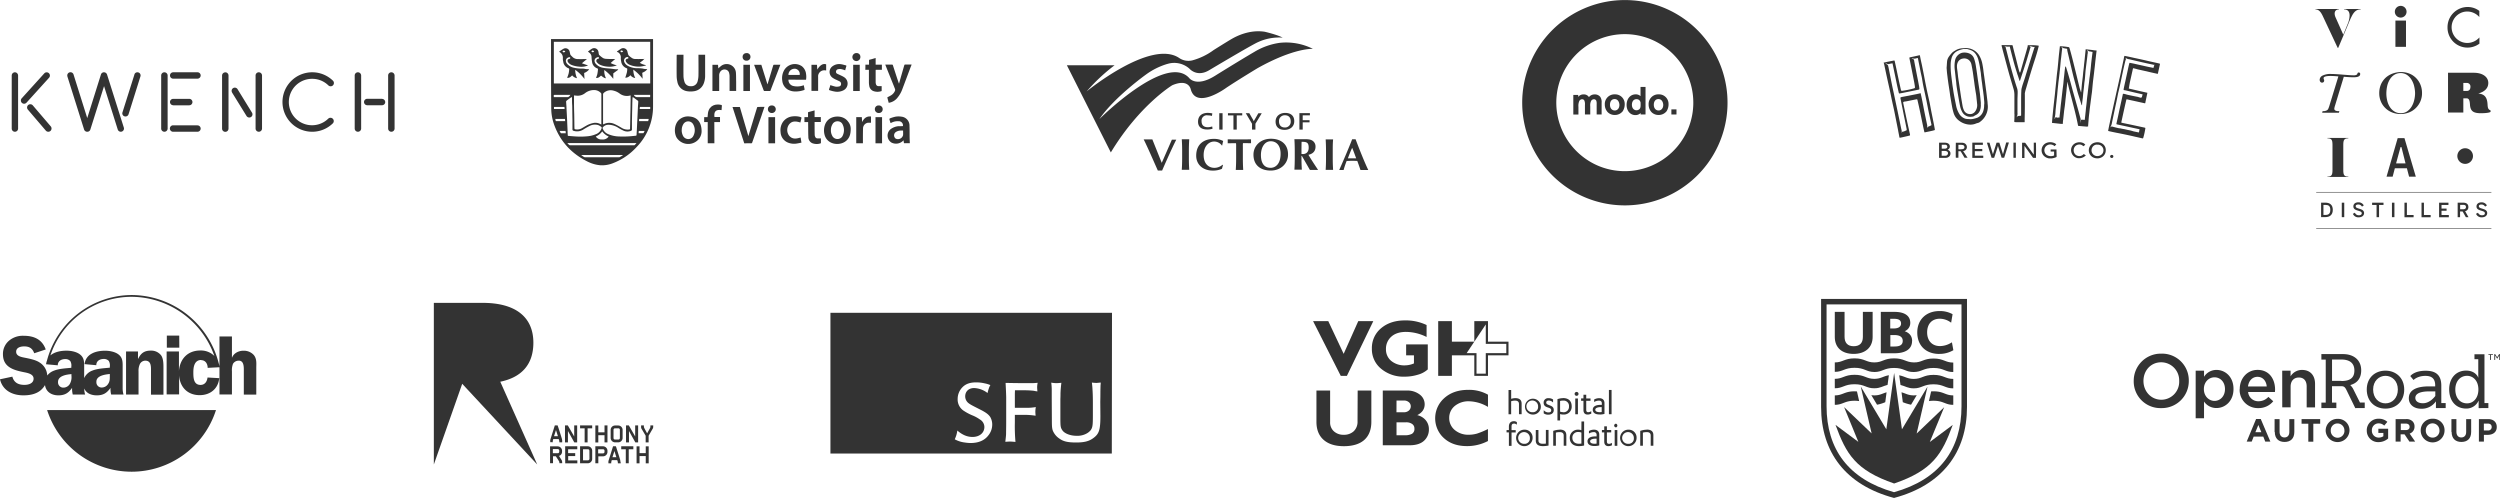 <svg id="Layer_1" data-name="Layer 1" xmlns="http://www.w3.org/2000/svg" xmlns:xlink="http://www.w3.org/1999/xlink" viewBox="0 0 1279.45 254.85"><defs><style>.cls-1{fill:none;}.cls-2{clip-path:url(#clip-path);}.cls-3{fill:#333;}</style><clipPath id="clip-path" transform="translate(-89.62 -77.29)"><rect class="cls-1" width="1440" height="414"/></clipPath></defs><title>Becoming_logos_desktop</title><g class="cls-2"><path class="cls-3" d="M761.38,102.21a30.56,30.56,0,0,0-16.82-3,34.28,34.28,0,0,0-12.44,4.31c-8.75,5.12-20.5,12.45-20.5,12.45-9.81,6.19-13.37,1.28-13.37,1.28-11.82-13.12-46,21-46,21,7.69-11.3,23.94-22.87,23.94-22.87A36,36,0,0,1,687.06,110h.06a11.74,11.74,0,0,1,11.37,2.56s3.75,4.37,9.94.67c0,0,21.81-13,25.06-14.4a25.88,25.88,0,0,1,12.57-2.29c-3.06-1.61-9.18-3-9.18-3-7.88-1.21-14.63,2.36-16.94,3.7s-9.19,5.66-9.19,5.66a33,33,0,0,1-11,5.31,8.42,8.42,0,0,1-6.5-1.14c-14.5-10.1-47.5,17-47.5,17a93.08,93.08,0,0,1,14.31-13.39H635.62l22.5,44.62c14.62-24.23,31.44-34.39,31.44-34.39,8.56-3.63,9.5,2.22,9.5,2.22,3,10.3,18.19-.94,18.19-.94,6-4,15.94-10,15.94-10,18.63-10.44,28.19-9.9,28.19-9.9m-77.2,58.34-4.81-12h-4.44c2.19,4.31,5.69,12.52,7.25,15.94h2.19s4.56-10.56,7.25-15.81h-2.25Zm33.76-12v2s3.31-.07,4.25-.07a13.78,13.78,0,0,1,.06,1.82V158c0,2.55-.06,4.3-.19,6.26h3.81c-.12-2-.18-3.77-.18-6.26v-5.66a12.17,12.17,0,0,1,.06-1.81c.94,0,4.12.06,4.12.06v-2c-2,.06-9.81.06-11.93,0m-10.32-12.25a8.51,8.51,0,0,1,2.25.27l.19-1.28a12.13,12.13,0,0,0-2.25-.27c-3.44,0-5.06,1.89-5.06,4.51,0,2.22,1.25,4,4.68,4a8.81,8.81,0,0,0,2.75-.4L710,142a7.49,7.49,0,0,1-2.19.4c-2.25,0-3.25-1.15-3.25-3.1a2.72,2.72,0,0,1,3.06-3M701.81,157c0,4.3,3.19,7.6,8.56,7.6a11.33,11.33,0,0,0,4.19-.74c.12-.07.44-.2.44-.2.31-1.15.5-1.82.5-1.82l-.19-.27a6.25,6.25,0,0,1-4.19,1.62c-2.69,0-5.5-1.82-5.5-6.53s2.81-6.93,5.31-6.93a4.83,4.83,0,0,1,4,2h.19s.19-1.08.5-2.29a10.33,10.33,0,0,0-4.56-1.08c-4.88-.06-9.25,2.36-9.25,8.62m-3.56-8.41h-3.82c.13,2,.19,3.76.19,6.25v3.1c0,2.56-.06,4.31-.19,6.26h3.82c-.13-2-.19-3.77-.19-6.26v-3.1c0-2.49.06-4.23.19-6.25Zm41.81-.27c-5.37,0-8.94,3.63-8.94,8.14,0,5.65,3.94,8.14,8.82,8.14,5.18,0,8.87-3.63,8.87-8.14.07-5.52-3.81-8.14-8.75-8.14Zm-.25,14.87c-2.62,0-4.87-1.68-4.87-6.53,0-3.9,1.87-7.06,5-7.06S745,152,745,155.91c.06,5-2.38,7.27-5.18,7.27Zm23.07-10.84a3.55,3.55,0,0,0-1.5-3c-.82-.54-1.69-.81-4-.81-1.56,0-4.81.07-5.31,0,.12,2,.18,3.77.18,6.26v3.1c0,2.55-.06,4.3-.18,6.26h3.81c-.13-2-.19-3.77-.19-6.26v-.82h.19l4.12,7.2h4.19c-1.69-2.55-3.44-5.18-4.94-7.74,2.38-.53,3.63-1.94,3.63-4.17m-6.69,3.77a1.4,1.4,0,0,1-.5-.06c0-2.09,0-4.1.06-6.2,2.5,0,3.63.27,3.63,3,0,2.15-1.13,3.29-3.19,3.29m27.19-7.6h-1.75c-2,5.18-5.5,13.26-6.63,15.75h2.25a43.63,43.63,0,0,1,1.57-4.64c.81,0,1.62-.07,2.43-.07,1,0,2,0,3,.07.57,1.54,1.13,3.1,1.63,4.64h4c-1.81-3.71-4.56-10.57-6.5-15.75Zm-3.94,9.76c.69-1.82,1.38-3.63,2.19-5.38.75,1.75,1.37,3.56,2.06,5.38Zm-7.56-9.69h-3.81c.12,2,.18,3.77.18,6.26v3.1c0,2.55-.06,4.3-.18,6.26h3.81c-.13-2-.19-3.77-.19-6.26v-3.1c0-2.5,0-4.24.19-6.26Zm-58.26-5h1.69v-8.41h-1.69Zm8.94,0v-7.27h2.81v-1.14h-7.31v1.14h2.81v7.27Zm9.56,0v-3l3.25-5.38h-1.75l-1.43,2.49c-.32.53-.63,1.07-.88,1.54h-.06a7.63,7.63,0,0,0-.75-1.41l-1.5-2.62h-1.81l3.19,5.38v3Zm15.26-8.55c-2.69,0-4.94,1.62-4.94,4.44,0,2.56,1.5,4.24,4.62,4.24,2.75,0,4.94-1.61,4.94-4.44s-1.87-4.24-4.62-4.24m-.19,7.47c-2,0-3-1.28-3-3.16a2.92,2.92,0,0,1,2.73-3.1h.27c1.94,0,3,1.14,3,3.16a2.93,2.93,0,0,1-2.72,3.1ZM760,136.33v-1.14h-5.37v8.41h1.69v-3.7h3.5v-1.08h-3.5v-2.49Z" transform="translate(-89.62 -77.29)"/><path class="cls-3" d="M371.62,97.29h52.22v34.47a29.74,29.74,0,0,1-8.51,20.88,31.57,31.57,0,0,1-11.75,8.06,15.07,15.07,0,0,1-6.66,1.17,18,18,0,0,1-6.39-1.78c-8.17-4-14-10.08-17.18-18.64a25,25,0,0,1-1.62-8.85c-.11-11.58-.11-23.23-.11-34.81ZM373.07,120h49.31V98.69H373.07Zm25.19,21a11.26,11.26,0,0,1,1.28-.56,6.19,6.19,0,0,1,4.48.28c1.29.56,2.52,1.29,3.75,2a5.83,5.83,0,0,0,3.86.84c.34,0,.45-.17.45-.56,0-.95.06-2,.06-2.91.05-1.79.05-3.52.11-5.31.06-2,.06-4,.11-6v-2.69a6.15,6.15,0,0,1-5.71-1,8.42,8.42,0,0,0-3-1.4,5.24,5.24,0,0,0-5,1.12,1,1,0,0,0-.39.84v14.89a1.21,1.21,0,0,1,.06.5m-1,0c0-.11.06-.16.06-.22V125.39a.94.94,0,0,0-.28-.56,4.79,4.79,0,0,0-3.47-1.46,7.53,7.53,0,0,0-4.48,1.51,6.12,6.12,0,0,1-3.86,1.4,17.19,17.19,0,0,1-1.9-.17v4.37c0,1.79.05,3.58.11,5.37.05,2.35.05,4.76.11,7.11,0,.33.17.44.45.5a4.83,4.83,0,0,0,3.19-.45c.73-.39,1.4-.84,2.13-1.23a12,12,0,0,1,4.42-1.63,5.49,5.49,0,0,1,3.52.9M413.37,127c-.06.73-.11,1.35-.11,2-.06,1.62-.06,3.24-.11,4.87-.06,1.84-.06,3.64-.12,5.48v4.14a.73.73,0,0,1-.56.79,4.85,4.85,0,0,1-3.63-.06,22.23,22.23,0,0,1-2.8-1.52,9.44,9.44,0,0,0-5.15-1.56,3.66,3.66,0,0,0-2.63,1.18.67.67,0,0,0-.17.78,4.85,4.85,0,0,0,2.46,2.69,15,15,0,0,0,5.82,1.34c1.4.06,2.8.06,4.15,0,1.51-.06,3-.22,4.59-.39.11,0,.28-.23.28-.34.05-.56.05-1.17.11-1.73.11-1.9.17-3.81.28-5.71l.33-7.22c.06-.79.12-1.63.17-2.41a.79.79,0,0,0-.22-.5c-.73-.56-1.46-1.06-2.18-1.62a2,2,0,0,1-.51-.23Zm-31.06.12c-.06-.06-.12-.06-.17-.12a3.4,3.4,0,0,0-.45.28c-.73.5-1.45,1-2.13,1.57a.77.77,0,0,0-.22.45c.06.78.11,1.62.17,2.41.11,2.68.28,5.31.39,8,.06,1.73.17,3.52.22,5.26,0,.61.06,1.17.12,1.84,1.9.17,3.8.34,5.7.4a37.83,37.83,0,0,0,4.26-.17,13.49,13.49,0,0,0,4.2-1,4.93,4.93,0,0,0,3.08-3c.11-.34.11-.67-.17-.84a6.46,6.46,0,0,0-1.57-.9,5.93,5.93,0,0,0-4.48.5,34.76,34.76,0,0,0-3.24,1.86,5.89,5.89,0,0,1-4.93.56.69.69,0,0,1-.5-.73c0-1.68,0-3.36,0-5-.06-2.41-.06-4.76-.12-7.16-.11-1.4-.11-2.86-.11-4.26Zm33.07,23.4H380a6.17,6.17,0,0,0,.78.84,1.41,1.41,0,0,0,.56.28H414a.61.61,0,0,0,.45-.12,7.07,7.07,0,0,0,.89-1Zm-7,6.21c0-.06,0-.06-.05-.11H387.06a11.11,11.11,0,0,0,1.4,1,1.7,1.7,0,0,0,.73.17h17.07a1.14,1.14,0,0,0,.45-.06,12.14,12.14,0,0,0,1.68-1Zm-7.26-9.58a8,8,0,0,1-3.3-2.63,7.66,7.66,0,0,1-3.3,2.63,3.44,3.44,0,0,0,3.19,1.51,3.57,3.57,0,0,0,3.41-1.51M373.07,127c.06,0,.06,0,.11,0h7.06c.39,0,1.17-.78,1.28-1.17H374c-1.06,0-1.06,0-.95,1.06-.05,0,0,.06,0,.06m49.31-1.12H414a1.91,1.91,0,0,0,1.57,1.17h6.77ZM378.5,132h-5.37v1.07h5.43c0-.34-.06-.68-.06-1.07m43.88,0h-5.26c-.06.39-.06.73-.12,1.07h5.38Zm-43.6,6.16h-5a10.78,10.78,0,0,1,.28,1.12h4.81c-.05-.39-.05-.73-.11-1.12m38,0c-.06.39-.06.73-.11,1.12h4.7c.11-.39.17-.73.28-1.12ZM376,144.3a6.78,6.78,0,0,0,.45.84c.05.11.17.34.28.34h2.46a11.76,11.76,0,0,1-.11-1.18Zm40.41,1.17h2.3a.43.43,0,0,0,.28-.11c.16-.33.33-.67.56-1.06h-3a9.24,9.24,0,0,0-.11,1.18Z" transform="translate(-89.62 -77.29)"/><path class="cls-3" d="M436,105.29h3.41v.56c0,3.41-.05,6.83,0,10.24a9.93,9.93,0,0,0,.45,2.86,3.18,3.18,0,0,0,3.25,2.46,3.31,3.31,0,0,0,3.52-2.46,12.34,12.34,0,0,0,.45-3.19c.06-3.3,0-6.6,0-9.91v-.56h3.41v10.52a11,11,0,0,1-.67,4.09A6.25,6.25,0,0,1,444.6,124a10.5,10.5,0,0,1-3.75-.11,5.9,5.9,0,0,1-4.59-4.87,13.08,13.08,0,0,1-.34-2.86c-.05-3.52,0-7,0-10.52a1.27,1.27,0,0,0,.12-.39" transform="translate(-89.62 -77.29)"/><path class="cls-3" d="M480.87,132c-.5,1.46-1,2.86-1.46,4.31-1.62,4.65-3.19,9.24-4.81,13.88a.57.57,0,0,1-.62.45c-1.17-.06-2.29,0-3.47,0-2-6.21-4-12.37-6-18.58h3.75L472.64,147l.17-.67c1.12-3.75,2.29-7.5,3.41-11.25l.84-2.69a.39.39,0,0,1,.4-.35l.1,0c1.13-.06,2.19-.06,3.31-.06" transform="translate(-89.62 -77.29)"/><path class="cls-3" d="M448.69,144.58a6.39,6.39,0,0,1-2.52,4.92,7.06,7.06,0,0,1-9.91-1.28c-.14-.18-.27-.37-.39-.56-1.35-2.47-1.23-6.72,1.23-9a6.75,6.75,0,0,1,5.54-1.73c3.8.34,6.05,2.91,6.05,7.61m-10.19-.67a6.2,6.2,0,0,0,.56,2.68,3.05,3.05,0,0,0,2.68,1.91,2.85,2.85,0,0,0,2.75-1.68,6.09,6.09,0,0,0-.12-5.88,2.89,2.89,0,0,0-5-.11,5.67,5.67,0,0,0-.84,3.08" transform="translate(-89.62 -77.29)"/><path class="cls-3" d="M525,143.24c0,2.74-.62,4.64-2.3,6.1-2.8,2.46-8.34,2.29-10.52-1.63-1.4-2.57-1.23-7.16,1.68-9.4,2.58-2,7.5-2,9.8,1.23a5.76,5.76,0,0,1,1.34,3.7m-10.13.5a5.45,5.45,0,0,0,.56,2.8,3,3,0,0,0,2.8,1.9,2.92,2.92,0,0,0,2.74-1.9,6.37,6.37,0,0,0-.06-5.43,2.72,2.72,0,0,0-2.63-1.74,2.88,2.88,0,0,0-2.74,1.74,5.36,5.36,0,0,0-.67,2.63Z" transform="translate(-89.62 -77.29)"/><path class="cls-3" d="M544.45,129.92c-.28-1-.5-1.9-.73-2.8.62-.34,1.23-.62,1.85-1a4.93,4.93,0,0,0,2-2.18,1.37,1.37,0,0,0,.05-1.23c-1.56-4-3.19-7.89-4.75-11.87a4.2,4.2,0,0,1-.17-.5c.17,0,.28,0,.45,0H546a.52.52,0,0,1,.61.42v0c1,3.07,1.95,6.1,3,9.12,0,.06.06.06.11.22l.34-1.23c.78-2.74,1.57-5.48,2.35-8.17.11-.28.22-.39.5-.39h3.25a5.91,5.91,0,0,1-.4,1.06c-1.45,3.86-2.91,7.78-4.36,11.59a14.55,14.55,0,0,1-2.41,4.25,7,7,0,0,1-4.47,2.69" transform="translate(-89.62 -77.29)"/><path class="cls-3" d="M457.64,123.87h-3.41V110.44h2.85c.06.61.11,1.29.17,1.85a17.86,17.86,0,0,1,1.62-1.4,4.73,4.73,0,0,1,7.39,3.75c.11,1.51.06,3,.11,4.53v4.65H463v-7.5a6,6,0,0,0-.17-1.4,2.32,2.32,0,0,0-1.79-2,2.59,2.59,0,0,0-2.74,1,3.32,3.32,0,0,0-.62,2.18v7.72Z" transform="translate(-89.62 -77.29)"/><path class="cls-3" d="M551.73,141.78a2.15,2.15,0,0,0-1.82-2.44l-.31,0a6.9,6.9,0,0,0-3.81.78,2.3,2.3,0,0,1-.39.17c-.22-.67-.45-1.34-.61-2a.54.54,0,0,1,.22-.39,18.48,18.48,0,0,1,2.91-.9,9.36,9.36,0,0,1,3.08,0,4.58,4.58,0,0,1,4.08,4.65c.06,1.62.06,3.3.06,4.92,0,1.35.06,2.63.11,4h-3c-.06-.45-.17-.95-.23-1.4L552,149a1.33,1.33,0,0,1-.22.34,5.12,5.12,0,0,1-5.94.9,4.23,4.23,0,0,1-1.34-5.81,4.36,4.36,0,0,1,.89-1,8,8,0,0,1,4-1.56,19.4,19.4,0,0,0,2.41-.06m0,2.3a7.62,7.62,0,0,0-1.17,0,4.63,4.63,0,0,0-2.58.78,2.07,2.07,0,0,0-.47,2.88,2,2,0,0,0,.47.48,2.69,2.69,0,0,0,3.57-1.32,2.55,2.55,0,0,0,.18-.53c.06-.73,0-1.51,0-2.29" transform="translate(-89.62 -77.29)"/><path class="cls-3" d="M493.13,118.05a3.19,3.19,0,0,0,2.46,3.25,9.06,9.06,0,0,0,4.87-.22,2.27,2.27,0,0,1,.5-.17c.17.73.33,1.45.45,2.18,0,.06-.17.22-.28.28a13.05,13.05,0,0,1-4.87.73,7.6,7.6,0,0,1-3.42-.95,5.88,5.88,0,0,1-2.85-4.42,8.31,8.31,0,0,1,.84-5.32,6.33,6.33,0,0,1,8.57-2.59l.5.29a5.79,5.79,0,0,1,2.23,3.92,9.36,9.36,0,0,1,0,3.08h-4.47c-1.57-.06-3-.06-4.53-.06m0-2.4h5.76a2.74,2.74,0,0,0-2.23-3.17l-.18,0a3.14,3.14,0,0,0-3.35,2.89c0,.1,0,.2,0,.3Z" transform="translate(-89.62 -77.29)"/><path class="cls-3" d="M455.23,150.62h-3.41V139.77H450v-2.52h1.73c.06-.79.12-1.51.23-2.24.73-4,4.2-4.7,6.88-4,.11.06.28.23.23.34-.06.78-.12,1.51-.17,2.3-2.86-.45-4,.61-3.64,3.52h2.85v2.58h-2.91Z" transform="translate(-89.62 -77.29)"/><path class="cls-3" d="M483.89,123.87h-3.13c-.12,0-.28-.22-.34-.39l-3.53-9.4c-.44-1.18-.9-2.41-1.34-3.64h3.7c1,3.3,2.07,6.66,3.13,10l.11-.22c.95-3.19,1.9-6.33,2.86-9.52,0-.11.22-.28.33-.28H489c-1.73,4.48-3.47,9-5.15,13.43" transform="translate(-89.62 -77.29)"/><path class="cls-3" d="M509.75,148.11v2.29a.37.37,0,0,1-.23.28,6.37,6.37,0,0,1-4.2-.11,3.42,3.42,0,0,1-2-3.25c-.11-2.12-.06-4.2-.11-6.32v-1.23h-1.9v-2.52h1.84v-2.52c1.12-.34,2.24-.62,3.36-.95v3.41h3.19v2.52h-3.13a.46.46,0,0,0-.06.28c0,2.13,0,4.2.06,6.33a2.58,2.58,0,0,0,.22.9,1.28,1.28,0,0,0,1.12.9Z" transform="translate(-89.62 -77.29)"/><path class="cls-3" d="M532.53,110.38h1.84v-2.07c0-.28.06-.45.39-.5,1-.22,2-.56,3-.84v3.42h3.19V113h-3.13c0,.11-.06.17-.06.28v6.1a3.2,3.2,0,0,0,.17,1,1.31,1.31,0,0,0,1.23,1h1.68v2.3c0,.11-.11.28-.23.28a6.2,6.2,0,0,1-4.14-.11,3.4,3.4,0,0,1-2-2.75,10.24,10.24,0,0,1-.16-1.84V113h-1.85c.06-1,.06-1.73.06-2.63" transform="translate(-89.62 -77.29)"/><path class="cls-3" d="M514.51,120.85c1,.28,1.84.61,2.74.78a5,5,0,0,0,1.85-.11,1.15,1.15,0,0,0,.95-1.12,1.41,1.41,0,0,0-.62-1.4c-.5-.28-1.06-.5-1.57-.78a10,10,0,0,1-2.12-1.12,3.62,3.62,0,0,1-.94-5,3.5,3.5,0,0,1,.94-.94,5.7,5.7,0,0,1,4.31-1c.84.11,1.62.39,2.4.56.28.06.4.23.28.56-.22.67-.39,1.29-.56,2a13.73,13.73,0,0,0-2-.61,4.13,4.13,0,0,0-1.68.05,1.25,1.25,0,0,0-1,1.06,1.1,1.1,0,0,0,.68,1.29c.56.28,1.23.56,1.79.84a11.43,11.43,0,0,1,1.84,1,3.87,3.87,0,0,1-.33,6.5,7,7,0,0,1-4.37.78,17.19,17.19,0,0,1-2.91-.72c-.28-.06-.33-.23-.28-.56a12.9,12.9,0,0,0,.62-1.91" transform="translate(-89.62 -77.29)"/><path class="cls-3" d="M499.84,137.47c-.22.84-.39,1.68-.61,2.52-2.3-.73-4.54-1-6.05,1.4a4.84,4.84,0,0,0,.28,5.32c1.68,2,3.75,1.62,5.88.95.17.84.28,1.68.45,2.63-.9.17-1.79.39-2.69.5a8.3,8.3,0,0,1-3.86-.39,6.08,6.08,0,0,1-4.14-5.54,7.53,7.53,0,0,1,1.17-5.1,6.83,6.83,0,0,1,5-2.91,10.11,10.11,0,0,1,4.09.34,1.08,1.08,0,0,0,.5.28" transform="translate(-89.62 -77.29)"/><path class="cls-3" d="M507.73,110.44c.06.84.11,1.62.17,2.46,1.4-2.35,3-3.24,4.53-2.68v3.13c-.22,0-.39-.06-.56-.06a3.16,3.16,0,0,0-3.55,2.72,2.86,2.86,0,0,0,0,.58v7.22h-3.41V110.44Z" transform="translate(-89.62 -77.29)"/><path class="cls-3" d="M527.83,137.25h2.85c.06.78.11,1.62.17,2.52.95-2,2.29-3.08,4.53-2.86v3.19q-.78,0-1.56,0a3,3,0,0,0-2.52,3c-.06,2-.06,4-.06,6v1.51h-3.41Z" transform="translate(-89.62 -77.29)"/><rect class="cls-3" x="393.27" y="59.96" width="3.41" height="13.38"/><rect class="cls-3" x="436.64" y="33.15" width="3.36" height="13.43"/><rect class="cls-3" x="380.45" y="33.15" width="3.36" height="13.43"/><rect class="cls-3" x="448.06" y="59.96" width="3.36" height="13.38"/><path class="cls-3" d="M484.62,131.26a1.93,1.93,0,1,1,.18,3.86h-.18a1.92,1.92,0,0,1-2-1.84.49.49,0,0,1,0-.12,1.9,1.9,0,0,1,1.87-1.91h.15" transform="translate(-89.62 -77.29)"/><path class="cls-3" d="M527.94,104.45a1.88,1.88,0,0,1,2,1.75.75.75,0,0,1,0,.15,2,2,0,1,1-4.08.29,2.06,2.06,0,0,1,1.89-2.19h.18" transform="translate(-89.62 -77.29)"/><path class="cls-3" d="M539.36,131.26a1.92,1.92,0,0,1,2,1.83v.13a1.88,1.88,0,0,1-1.86,1.9h-.15a1.93,1.93,0,0,1-2-1.84v-.12a1.89,1.89,0,0,1,1.86-1.91h.16" transform="translate(-89.62 -77.29)"/><path class="cls-3" d="M471.69,104.45a1.88,1.88,0,0,1,2,1.75.75.75,0,0,1,0,.15,1.92,1.92,0,0,1-1.89,2h-.12a1.88,1.88,0,0,1-2-1.8v-.16a1.83,1.83,0,0,1,1.77-1.9,1.21,1.21,0,0,1,.19,0" transform="translate(-89.62 -77.29)"/><path class="cls-3" d="M387.34,109.66c1.18.39,2.19.78,3.25,1.11a8.68,8.68,0,0,1-4.64.62,13.32,13.32,0,0,1-3.59-.78,4.19,4.19,0,0,1-2-1.46c-.56-.84-.28-1.51.67-1.73.28-.06.5-.23.45-.56s-.39-.34-.67-.28c-1.57.39-2.13,1.9-1,3.35a6.46,6.46,0,0,0,3.75,2.08,18.85,18.85,0,0,0,4.31.39c.67,0,1.28.22,2,.28.44,0,.9,0,1.28.11a5.87,5.87,0,0,1-2.57,1.85c.05,1,.11,2,.17,3.07A21.5,21.5,0,0,0,384,113a10.15,10.15,0,0,0,.95,4.31,4,4,0,0,1-2.51-1.45c-.73.73-1.46,1.45-2.58,1.23a14.89,14.89,0,0,0,.79-2.24,14.61,14.61,0,0,0,.28-2.18.55.55,0,0,0-.23-.39,4.17,4.17,0,0,1-2.85-3.59,4.86,4.86,0,0,1-.17-1.56,3.36,3.36,0,0,0-1.57-3.14c-.11,0-.17-.17-.33-.28.72-.5,1.4-1,2.12-1.4a2.16,2.16,0,0,1,3,.75,2.53,2.53,0,0,1,.18.37c.16.5.22,1.06.39,1.57a.89.89,0,0,0,.28.56c.33.39.73.73,1.06,1.06a3.91,3.91,0,0,0,2.8.9c1.29.06,2.58,0,3.86,0,.12,0,.23,0,.34,0l.11.11c-.89.67-1.62,1.28-2.52,2.07m-8.45-6.1c-.5-.4-.9-.5-1.23-.23a.32.32,0,0,0,0,.56c.39.28.84.17,1.23-.34Z" transform="translate(-89.62 -77.29)"/><path class="cls-3" d="M406,113c-.84.61-1.62,1.17-2.51,1.84v2.8a22.4,22.4,0,0,0-4.59-4.53,7.94,7.94,0,0,0,.84,4.2c-.62.06-1.18-.28-2.52-1.34-.73.67-1.46,1.4-2.58,1.17a11.89,11.89,0,0,0,.67-1.84,18.59,18.59,0,0,0,.34-2.58.57.57,0,0,0-.22-.39,4,4,0,0,1-2.8-3.36,20.27,20.27,0,0,1-.28-2.69,2.75,2.75,0,0,0-1.12-2c-.23-.21-.48-.42-.73-.61.67-.45,1.29-1,1.9-1.34a2.23,2.23,0,0,1,3.47,1.4c.11.39.11.84.22,1.23.06.16.06.39.17.44a11.94,11.94,0,0,0,2.13,1.68,4.48,4.48,0,0,0,1.73.34c.73.06,1.4.06,2.13.06h2.24c-.79.67-1.57,1.34-2.35,2.07a12,12,0,0,0,3.19,1.17,9.93,9.93,0,0,1-4.76.67,11.34,11.34,0,0,1-3.3-.72,4.78,4.78,0,0,1-2.13-1.46,1.07,1.07,0,0,1-.05-1.52,1.11,1.11,0,0,1,.61-.33c.34,0,.5-.16.45-.5s-.39-.39-.67-.28c-1.79.45-2,2.19-.9,3.42a6.33,6.33,0,0,0,3.7,2c1.18.22,2.41.28,3.64.39.9.11,1.79.22,2.63.34a9.32,9.32,0,0,0,1.18,0c.22.12.27.17.27.23m-12.31-9.41c-.67-.56-1.06-.56-1.4.12.57.5,1,.5,1.4-.12" transform="translate(-89.62 -77.29)"/><path class="cls-3" d="M405.31,103.67c.84-.56,1.51-1.07,2.29-1.52a2.2,2.2,0,0,1,2.94,1l.09.19c.16.5.22,1,.39,1.51a2.23,2.23,0,0,0,.39.84,10.64,10.64,0,0,0,2,1.51,3.41,3.41,0,0,0,1.67.28c1.29.06,2.58,0,3.92,0a3.66,3.66,0,0,0,.45-.11c-.25.27-.51.54-.78.78a3.93,3.93,0,0,1-.79.62l-.84.67a9.34,9.34,0,0,0,3.14,1.18v.16a14.62,14.62,0,0,1-2.69.56,12,12,0,0,1-5.65-.9,3.79,3.79,0,0,1-1.74-1.4c-.56-.84-.28-1.51.67-1.73h.06c.28-.06.5-.22.39-.5s-.33-.39-.61-.34a1.87,1.87,0,0,0-1.61,2.1,1.84,1.84,0,0,0,.21.65,3.92,3.92,0,0,0,1.68,1.74,10,10,0,0,0,4.31,1.23c.9,0,1.79,0,2.63.11.56,0,1.12.22,1.74.28.44.05.9.05,1.34.11a5.56,5.56,0,0,1-2.24,1.68c-.28.11-.39.17-.34.56.12.84.12,1.68.17,2.69a21.87,21.87,0,0,0-4.76-4.7,9.34,9.34,0,0,0,1,4.31,3.83,3.83,0,0,1-2.52-1.46,3.17,3.17,0,0,1-2.58,1.29c.28-1,.62-1.9.84-2.86a14.83,14.83,0,0,0,.17-1.62.46.46,0,0,0-.23-.34,4.23,4.23,0,0,1-2.91-3.64,5.91,5.91,0,0,1-.16-1.73,3.09,3.09,0,0,0-1.46-2.85.69.69,0,0,1-.56-.34m3.19-.12c-.45-.44-.84-.5-1.12-.33s-.33.45,0,.67.67.17,1.12-.34" transform="translate(-89.62 -77.29)"/><path class="cls-3" d="M1021.62,230.29v55.24c0,23.25,12.63,40,37.33,46.6,24.7-6.57,37.34-23.41,37.34-46.6V230.29Zm71.86,54.9c0,22-11.17,37.45-34.53,44-23.35-6.62-34.53-22.06-34.53-44v-52.1h69.06Z" transform="translate(-89.62 -77.29)"/><path class="cls-3" d="M1084.61,285.7l-14.09,13.47,5.56-24L1063,297l-4-28.86L1055,297l-13.08-21.9,5.56,24-14.09-13.47,7.3,17.8L1029,294.74c5.45,14.88,10.22,23.19,30,30,19.82-6.79,24.53-15.1,30-30l-11.74,8.76Z" transform="translate(-89.62 -77.29)"/><path class="cls-3" d="M1038.24,258.41c6,0,9.76-3.31,9.76-8.7v-12.8h-5v12.8c0,3.14-1.63,4.77-4.71,4.77s-4.66-1.74-4.66-4.83V236.91h-5v12.91c.05,5.39,3.65,8.59,9.66,8.59" transform="translate(-89.62 -77.29)"/><path class="cls-3" d="M1068.21,251.79c0-2.42-1.29-4.1-3.81-5a4.51,4.51,0,0,0,2.86-4.27c0-3.59-2.86-5.61-8-5.61h-7.08v21.17h7c5.78,0,9-2.25,9-6.29M1057,240.45h2c2.42,0,3.54.78,3.54,2.41s-1.35,2.53-3.76,2.53H1057v-4.94Zm0,8.31h2.08c2,0,4.32.5,4.32,3s-2.3,2.86-4.21,2.86h-2.13v-5.83Z" transform="translate(-89.62 -77.29)"/><path class="cls-3" d="M1082.14,258.41a13.91,13.91,0,0,0,7-1.8l.17-.11-.73-4-.34.17a11.18,11.18,0,0,1-5.78,1.74c-4,0-6.57-2.7-6.57-7s2.41-7,6.51-7a9.46,9.46,0,0,1,5.45,1.8l.33.22.73-4.32-.16-.11a13.32,13.32,0,0,0-6.52-1.52c-6.8,0-11.39,4.38-11.39,10.95,0,6.74,4.43,11,11.28,11" transform="translate(-89.62 -77.29)"/><path class="cls-3" d="M1048.85,267.68c4.21,0,4.88-2.08,10.1-2.08s5.9,2.13,10.11,2.08,4.88-2.08,10.1-2.08,6,2.13,10.11,2.08v-4.83c-4.15,0-4.89-2.08-10.11-2.08s-5.9,2.08-10.1,2-4.89-2.08-10.11-2.08-5.9,2.08-10.1,2.08-4.89-2.08-10.11-2.08-6,2.08-10.11,2.08v4.83c4.16,0,4.89-2.08,10.11-2.08s6,2.14,10.11,2.14" transform="translate(-89.62 -77.29)"/><path class="cls-3" d="M1069.06,271.21c-3.37,0-4.49-1.29-7.47-1.85l.67,4.94c2.53.62,3.71,1.74,6.8,1.74,4.15,0,4.88-2.08,10.1-2.08s6,2.14,10.11,2.08v-4.83c-4.15,0-4.89-2.07-10.11-2.07s-5.89,2.07-10.1,2.07" transform="translate(-89.62 -77.29)"/><path class="cls-3" d="M1048.85,276c3.08,0,4.32-1.12,6.79-1.74l.67-4.94c-3,.51-4.1,1.86-7.46,1.86-4.16,0-4.89-2.08-10.11-2.08s-6,2.07-10.11,2.07V276c4.16,0,4.89-2.07,10.11-2.07s6,2.13,10.11,2.07" transform="translate(-89.62 -77.29)"/><path class="cls-3" d="M1067.66,284.41l2.91-4.89a12.8,12.8,0,0,1-1.52.12c-2.86,0-4.1-1-6.28-1.58l.67,5.06a23.66,23.66,0,0,0,4.22,1.29" transform="translate(-89.62 -77.29)"/><path class="cls-3" d="M1077.93,277.62l-1.12,4.94a14.22,14.22,0,0,1,2.35-.17c5.22,0,6,2.13,10.11,2.08v-4.83c-4.15,0-4.89-2.08-10.11-2.08a8.45,8.45,0,0,0-1.23.06" transform="translate(-89.62 -77.29)"/><path class="cls-3" d="M1041.1,282.56l-1.12-4.94c-.4,0-.79-.06-1.24-.06-5.22,0-6,2.08-10.11,2.08v4.83c4.16,0,4.89-2.08,10.11-2.08a14.34,14.34,0,0,1,2.36.17" transform="translate(-89.62 -77.29)"/><path class="cls-3" d="M1055.13,278.06c-2.19.62-3.43,1.58-6.29,1.58a12.8,12.8,0,0,1-1.51-.12l2.92,4.89a18.81,18.81,0,0,0,4.21-1.29Z" transform="translate(-89.62 -77.29)"/><path class="cls-3" d="M632.81,273.19c-.86.1-1.73.17-2.59.19a17.48,17.48,0,0,1-2.6-.26,27.4,27.4,0,0,1,.26,3.73v4.55l.06,10.75c0,4.3.13,5.18,1.2,6.89a8.93,8.93,0,0,0,2.66,2.71c2.08,1.52,4.42,2,8.6,2,3.92,0,6.38-.57,8.53-2.09,3.16-2.21,3.85-4.17,3.85-11.5l-.06-7.08c0-.57.06-2.08.06-4.61,0-1.9.07-3.23.07-4,.06-.32.06-.76.12-1.39-1,.06-1.83.19-2.27.19a21.9,21.9,0,0,1-2.28-.19c.19,1.58.26,2.21.32,3.53.12,1.78.19,4,.19,6.33v7c0,4.93-.13,6.07-1.08,7.46A6.72,6.72,0,0,1,646,299a9.74,9.74,0,0,1-5.43,1.32c-3.23,0-6.2-1.2-7.27-2.84-.89-1.33-1-1.9-1-6.57v-9.1c0-.51.06-1.33.06-2.47s.06-1.83.06-2.09c.13-1.64.19-2.33.38-4m-12.26,4.36c-.06-.95-.13-1.64-.13-2.15a13.38,13.38,0,0,1,.26-2.27,27,27,0,0,1-3.48.19h-4.62l-5.31-.07-3-.06c.19,3.53.25,5,.31,7.26v12.33c0,3.22-.06,5.37-.06,6.38s-.19,2.34-.38,4.17c1-.06,1.84-.12,2.34-.12s1.58.06,2.85.19a90,90,0,0,1-.32-10v-3.86h4.74a37.25,37.25,0,0,1,5.87.45c-.06-.95-.12-1.65-.12-2.15a13.37,13.37,0,0,1,.25-2.28,27.57,27.57,0,0,1-5.37.38H609v-7.14l.06-1.83h4.81a45.39,45.39,0,0,1,4.8.25,15.9,15.9,0,0,0,1.83.32m-25.47.82a22.36,22.36,0,0,1,.63-2.28,7.3,7.3,0,0,1,.82-1.77,14.7,14.7,0,0,0-2.9-.88,19.51,19.51,0,0,0-4.3-.51c-3.23,0-5.38.76-7.08,2.47a8.52,8.52,0,0,0-2.47,6,6.88,6.88,0,0,0,3.1,6.06,26.22,26.22,0,0,0,4.24,2.28,19.12,19.12,0,0,1,4,2.15,4.54,4.54,0,0,1,2.34,3.85c0,3-2.46,5.12-6.07,5.12a10.13,10.13,0,0,1-4.67-1.14,13.85,13.85,0,0,1-3.1-2.15,15.2,15.2,0,0,1-1.33,4.49,14.1,14.1,0,0,0,5.18,1.65,18.16,18.16,0,0,0,3,.25c4,0,7.07-1.33,9-3.86a8.82,8.82,0,0,0,2-5.5,7.72,7.72,0,0,0-1-3.92c-.88-1.32-2.15-2.33-5.18-3.85-4.24-2.15-4.87-2.47-5.88-3.22a4.42,4.42,0,0,1-1.77-3.48c0-2.59,1.83-4.3,4.61-4.3a13,13,0,0,1,2.91.51,12,12,0,0,1,3.86,2m63.65,31H514.62v-72h144.1Z" transform="translate(-89.62 -77.29)"/><path class="cls-3" d="M1087.82,155.54a1.91,1.91,0,0,0-1.33-1.52s-.1-.05-.14-.05a1.2,1.2,0,0,0,.24-.15,2,2,0,0,0,.84-1,1.83,1.83,0,0,0-1-2.21,3.57,3.57,0,0,0-1.47-.29H1082v7.75h3.48a2.51,2.51,0,0,0,1.52-.54,2,2,0,0,0,.79-2m-4.52-4.17h2a1,1,0,0,1,.94,1s0,.07,0,.1a.79.79,0,0,1-.39.68,1.23,1.23,0,0,1-.54.2,1.63,1.63,0,0,1-.49.05h-1.43v-2.06Zm2.56,5.5a1.75,1.75,0,0,1-.59.14h-1.92v-2.45h1.92a2,2,0,0,1,.59.15,1,1,0,0,1,.73,1.08,1.31,1.31,0,0,1-.73,1.08Z" transform="translate(-89.62 -77.29)"/><path class="cls-3" d="M1164.86,150.44h0a4.72,4.72,0,0,0-3-.2,4,4,0,0,0-2.85,2.26,4.09,4.09,0,0,0,2,5.43,4.44,4.44,0,0,0,1.34.36,2.72,2.72,0,0,0,.64.05,4.28,4.28,0,0,0,1.66-.3,4,4,0,0,0,2.65-3.68,3.84,3.84,0,0,0-2.45-3.92m.64,5.59a3.24,3.24,0,0,1-2.26,1.13h-.15a2.91,2.91,0,0,1-2.8-1.72,3,3,0,0,1,.11-2.65,2.73,2.73,0,0,1,2-1.47,1.3,1.3,0,0,1,.44,0h.24a2.94,2.94,0,0,1,3,2.31,3.12,3.12,0,0,1-.59,2.45" transform="translate(-89.62 -77.29)"/><path class="cls-3" d="M1094.35,154.61c.1,0,.14-.05.2-.05s.1-.05.14-.05l.1,0a3.59,3.59,0,0,0,.59-.29,2,2,0,0,0,.84-1.92,2.15,2.15,0,0,0-1.18-1.67,3,3,0,0,0-1.28-.29h-3.19v.15c0,1-.1,6.67,0,7.46V158h1.32v-3.33h.83c.3,0,.3,0,.44.24.35.54.64,1.08,1,1.62L1095,158h1.27l.3,0-2.26-3.38Zm-.3-1a7.77,7.77,0,0,1-1.27.1,5.26,5.26,0,0,1-.89-.05v-2.26h.74a7.27,7.27,0,0,1,1.47.1,1.08,1.08,0,0,1,.86,1.27s0,.07,0,.1a.88.88,0,0,1-.45.59,3.81,3.81,0,0,0-.44.15Z" transform="translate(-89.62 -77.29)"/><path class="cls-3" d="M1114.71,156.23l-1.87-5.94h-1.42l-1.86,5.94-1.77-5.94h-1.32l2.4,7.75h1.32l1-3.09c.2-.64.44-1.32.64-2l.29-1L1114,158h1.32l.05-.14c.79-2.46,1.52-4.91,2.31-7.41l0-.25h-1.33Z" transform="translate(-89.62 -77.29)"/><path class="cls-3" d="M1131.64,150.29h-1.18v6.08c-.1,0-.14-.14-.2-.2l-2.94-4.07c-.35-.49-.74-1-1.08-1.52-.15-.15-.25-.24-.34-.24h-1.42v7.8h1.22V152l.15.15.39.54,1.87,2.6c.59.83,1.22,1.67,1.81,2.55.15.2.25.25.3.25h1.37v-.15c.1-1.52.05-6.72,0-7.46Z" transform="translate(-89.62 -77.29)"/><path class="cls-3" d="M1142.09,155v-1.23H1142c-.92,0-1.84,0-2.75,0h-.15v1.08h1.77v2a4,4,0,0,1-3.78-.25,3,3,0,0,1-.65-4.14,3,3,0,0,1,1.43-1.06,3.22,3.22,0,0,1,3,.49l.24.2.88-.88-.14-.15a2.86,2.86,0,0,0-1.18-.68,5.24,5.24,0,0,0-3.58,0,4,4,0,0,0-2.56,3.1,4.07,4.07,0,0,0,1.33,3.78,4.84,4.84,0,0,0,2.31,1.08,3.4,3.4,0,0,0,.78,0,4.57,4.57,0,0,0,.83,0,9.41,9.41,0,0,0,2-.54.54.54,0,0,0,.39-.59c-.05-.8-.05-1.53-.05-2.27" transform="translate(-89.62 -77.29)"/><polygon class="cls-3" points="1010.67 77.37 1014.49 77.37 1014.49 76.24 1010.67 76.24 1010.67 74.13 1014.79 74.13 1014.79 73 1009.39 73 1009.39 80.8 1014.99 80.8 1014.99 79.67 1010.67 79.67 1010.67 77.37"/><path class="cls-3" d="M1156.42,156.37l-.39-.24-.1.1a2.93,2.93,0,0,1-1.92.93,3.09,3.09,0,0,1-2.2-.73,3.15,3.15,0,0,1-.25-4.18,2.94,2.94,0,0,1,2.06-1,2.6,2.6,0,0,1,2.11.79l.1.1,1-.74-.1-.14a2.76,2.76,0,0,0-1-.79,4.72,4.72,0,0,0-3-.24,4,4,0,0,0-2.65,1.91,4,4,0,0,0-.34,3.19,4.15,4.15,0,0,0,3.48,2.94c.15,0,.29,0,.44,0a5.34,5.34,0,0,0,1-.1,4.61,4.61,0,0,0,2.31-1.23l.15-.14-.15-.1a1.69,1.69,0,0,1-.49-.35" transform="translate(-89.62 -77.29)"/><rect class="cls-3" x="1030.44" y="73" width="1.23" height="7.75"/><path class="cls-3" d="M1171,156.81a1,1,0,0,0-.64-.24.86.86,0,0,0-.84.78.78.78,0,0,0,.25.54.93.93,0,0,0,.64.25.83.83,0,0,0,.59-.25.85.85,0,0,0,0-1.08" transform="translate(-89.62 -77.29)"/><path class="cls-3" d="M1053.62,109.36c.59-.14,1.12-.24,1.71-.39,1.08-.2,2.16-.44,3.24-.64.64-.14.64-.14.79.54.39,1.77.78,3.49,1.13,5.25.54,2.6,1.08,5.16,1.67,7.76l.29,1.32c.15.54.29.64.83.54a43.62,43.62,0,0,0,5.06-1c.29-.1.59-.15.88-.24s.49-.25.44-.64c-.1-.84-.24-1.67-.39-2.5-.79-4.08-1.62-8.2-2.45-12.28,0-.29,0-.39.24-.44,1.62-.34,3.24-.68,4.86-1.08.2,0,.29,0,.29.2.3,1.62.64,3.19,1,4.76.25,1.23.5,2.5.74,3.73.54,2.65,1,5.35,1.57,8,.49,2.46,1.08,4.91,1.62,7.41.29,1.42.54,2.9.83,4.32.35,1.82.74,3.63,1.08,5.4.3,1.37.54,2.75.79,4.12,0,.35,0,.35-.3.44-.63.2-1.32.35-2,.49-.83.2-1.72.35-2.55.54a.35.35,0,0,0-.2.05c-.2,0-.29,0-.34-.24l-.59-2.65-1.62-7.8c-.4-1.92-.84-3.83-1.28-5.74-.15-.54-.15-.54-.69-.44-1.81.34-3.63.73-5.4,1.08-.24,0-.49,0-.73.1-.44.1-.54.24-.49.68.49,2.36,1,4.66,1.47,7,.64,3,1.32,6.08,2,9.08v.1c.05.39.05.39-.29.49-.69.2-1.33.34-2,.49-.84.2-1.67.39-2.46.54-.59.15-.64.1-.73-.49-.2-1.13-.45-2.26-.64-3.39-.59-2.94-1.18-5.94-1.77-8.88-.39-2-.88-4-1.32-6.08-.4-1.82-.74-3.64-1.13-5.4-.59-2.65-1.18-5.3-1.77-8-.43-2-.82-3.94-1.26-5.9,0,.15-.1,0-.1,0Zm18.25,13.4c0,.3,0,.35-.29.4l-7.17,1.47c-.88.2-1.71.34-2.6.49-.29,0-.29,0-.39-.25,0,0-.05-.1-.05-.14-.34-1.47-.69-3-1-4.42l-1-4.86c-.4-1.82-.74-3.58-1.13-5.4,0-.35,0-.35-.39-.3s-.89.15-1.28.25a1.33,1.33,0,0,1-1,0c-.25-.1-.54-.2-.84-.29a.16.16,0,0,0-.14,0s0,.1.05.1.14.14.24.2a6.28,6.28,0,0,1,.69.39.71.71,0,0,1,.29.39c.15.49.25.93.35,1.42.63,3.1,1.22,6.24,1.86,9.33.35,1.67.74,3.34,1.08,5,.69,3.34,1.42,6.63,2.11,10,.54,2.5,1,5,1.57,7.51a1.6,1.6,0,0,1,0,.84.4.4,0,0,0,0,.24v.1c0-.05.1-.05.1-.1a.17.17,0,0,0,.05-.15c0-.24.2-.29.4-.29a4.47,4.47,0,0,0,.78-.2l1-.44c.3-.1.3-.1.25-.44a.53.53,0,0,0,0-.25c-.49-2.5-1-5-1.52-7.46-.54-2.8-1.13-5.59-1.67-8.39,0-.24,0-.34.24-.44l.49-.15c1.13-.2,2.26-.44,3.44-.64,1.37-.29,2.75-.54,4.12-.83l1.52-.34a.76.76,0,0,1,.49-.05c.25.05.1.29.15.44.29,1.23.54,2.45.79,3.68l.88,4.56c.49,2.46,1,4.86,1.52,7.32a2.47,2.47,0,0,1,0,1.32v.39a.18.18,0,0,0,.1,0,.21.21,0,0,0,0-.15.81.81,0,0,1,.59-.54c.41-.16.82-.34,1.22-.54s.35-.15.3-.59l-1.33-6.09c-.54-2.6-1-5.2-1.57-7.8-.39-2-.88-3.92-1.27-5.93-.25-1.23-.45-2.5-.64-3.73-.15-.84-.35-1.67-.54-2.5-.35-1.67-.64-3.34-1-5-.2-.93-.35-1.81-.54-2.75,0-.14-.1-.14-.2-.14a3.13,3.13,0,0,0-.69.14,3.11,3.11,0,0,1-1.91,0,.63.63,0,0,0-.3,0,.18.18,0,0,0-.1,0l.1.1.64.3a.62.62,0,0,1,.49.54c.1.73.25,1.47.39,2.21.5,2.6,1,5.2,1.53,7.8.24,1.17.44,2.35.68,3.58a8.37,8.37,0,0,0,.15,1.12Z" transform="translate(-89.62 -77.29)"/><path class="cls-3" d="M1157.84,142.09c-.73,0-1.37-.1-2-.14s-1.57-.15-2.35-.2c-.25,0-.35-.1-.4-.35-1.12-5.84-2.74-11.58-4.22-17.37-.39-1.47-.73-3-1.12-4.46,0,0,0-.1,0-.1a.42.42,0,0,0-.1-.2c0,.1,0,.14-.1.24a2.88,2.88,0,0,1,0,.59c-.1,1.23-.25,2.46-.35,3.63-.14,1.33-.29,2.7-.44,4s-.24,2.45-.39,3.63L1146,134l-.3,2.8c-.1,1-.24,2-.34,3,0,.2,0,.39,0,.59s0,.34-.34.29c-.54,0-1,0-1.57-.1-1-.1-2.07-.24-3.15-.34h-.14c-.35,0-.39-.1-.35-.44.1-1.33.2-2.65.35-4s.24-2.55.39-3.78c.15-1.47.34-2.94.49-4.41.15-1.23.3-2.5.39-3.73.2-1.92.4-3.78.59-5.69.15-1.53.3-3.1.5-4.62s.34-3.19.49-4.76.29-3.24.49-4.86l.29-2.65c0-.29,0-.34.39-.34a29.42,29.42,0,0,1,4.08.44c.29,0,.39.2.49.49,1,3.34,1.81,6.73,2.65,10.11s1.62,6.53,2.4,9.82c.2.83.49,1.66.78,2.55,0,0,0,.1.1.15s.05-.1.05-.15c.15-1.42.25-2.85.39-4.27.15-1.23.3-2.5.45-3.73.1-.83.14-1.67.24-2.5.15-1.18.3-2.35.39-3.53.11-1,.25-2.06.35-3.14.15-1.48.29-2.9.44-4.37,0-.29,0-.34.35-.29,1,.1,2,.24,3,.34.64.1,1.27.2,2,.24.3,0,.3,0,.25.35-.2,1.47-.35,3-.54,4.46-.15,1.23-.25,2.5-.4,3.73s-.29,2.5-.44,3.78-.34,2.65-.49,4c-.15,1.52-.29,3.09-.44,4.61-.1,1-.3,2-.39,2.94-.15,1.13-.3,2.26-.45,3.44-.2,1.52-.39,3-.54,4.51-.14,1-.24,2.11-.34,3.15-.1,1.22-.2,2.5-.29,3.72.1.2,0,.2-.3.2m-15.26-4.56h.54a1.07,1.07,0,0,0,.4-.05s0-.2,0-.29v-.05c.1-1,.24-2,.34-2.95.15-1.52.29-3.09.49-4.61l.59-5.15c.15-1.33.34-2.65.49-3.93.1-.83.15-1.62.24-2.45.1-1.08.25-2.11.35-3.19s.24-2.11.39-3.19c0-.1.15-.2.2-.35.05.1.15.2.2.3s0,.15.1.24c.39,1.33.84,2.65,1.18,3.93.49,1.62.93,3.29,1.37,4.91s.79,3,1.23,4.51c.69,2.46,1.37,4.86,2.06,7.31.54,1.87,1,3.68,1.52,5.55a1.47,1.47,0,0,1,0,.83c-.1.3-.14.64-.24.93a.43.43,0,0,0,0,.25.26.26,0,0,0,.1-.2,6.08,6.08,0,0,1,.34-.93c.1-.3.15-.3.49-.3s.93,0,1.37.1c0,0,.1-.05.15-.1-.15-.14,0-.29,0-.44.1-1,.25-2.06.34-3.14.1-.69.15-1.37.2-2,.1-1,.25-2,.35-3,.1-.79.14-1.57.24-2.36.1-1,.25-1.91.35-2.9s.24-2,.34-2.94.25-1.77.34-2.65.2-1.92.35-2.85c.14-1.18.29-2.35.44-3.58s.2-2.31.34-3.48c.2-1.72.4-3.44.64-5.16,0-.14,0-.24-.15-.24-.39,0-.78-.15-1.17-.2a1.39,1.39,0,0,1-1.08-.54c0-.05,0-.1-.1-.1s-.1,0-.15,0v.15a1.61,1.61,0,0,1,.2,1.08c0,.24,0,.54-.1.78-.1,1-.2,1.91-.34,2.9-.2,1.57-.4,3.19-.59,4.76-.1.69-.15,1.42-.2,2.11s-.1,1.28-.15,1.87-.1,1.27-.2,1.91-.2,1.47-.25,2.16c-.1,1-.2,2-.34,3s-.24,2.36-.34,3.48l-.3,2.36a12.62,12.62,0,0,0-.1,1.37.63.63,0,0,1-.05.3c0-.1-.14-.15-.2-.25s-.05-.05-.05-.1l-1.76-5.59c-.44-1.47-.79-3-1.18-4.42-.44-1.67-.93-3.33-1.33-5-1-4.08-1.91-8.15-2.89-12.22a6.09,6.09,0,0,1-.15-1c0-.35,0-.4-.4-.44s-.93-.15-1.37-.25a1.06,1.06,0,0,1-.54-.24,1,1,0,0,0-.34-.2.53.53,0,0,0-.25,0s0,.15.1.2a.74.74,0,0,1,.2.84c-.1.49-.14,1-.2,1.52l-.29,2.65c-.1.74-.2,1.47-.25,2.16-.1.88-.14,1.72-.24,2.6-.1,1.13-.25,2.21-.35,3.34l-.29,2.5c-.15,1.12-.29,2.2-.39,3.33-.2,1.67-.35,3.34-.49,5-.1,1.13-.25,2.21-.35,3.34-.1.93-.2,1.81-.29,2.74s-.2,1.72-.25,2.56a16,16,0,0,1-.44,3.43.71.71,0,0,0,0,.29v.17s0,0,.1-.1.15-.34.25-.54.1-.29.44-.29a1.05,1.05,0,0,0,.73.29" transform="translate(-89.62 -77.29)"/><path class="cls-3" d="M1179.09,122.17c0,.54.1.44.44.54,2.46.54,4.86,1.13,7.32,1.67l1.52.34c.2,0,.24.1.2.3l-1,4.71c0,.05,0,.1,0,.2s-.14.29-.39.2l-5.3-1.18c-1.18-.25-2.35-.49-3.53-.79a.43.43,0,0,1-.25,0c-.2,0-.24,0-.29.25l-.74,3.24c-.59,2.65-1.18,5.35-1.76,8-.1.34-.1.39.29.49l2.11.44c3.14.64,6.23,1.33,9.37,2h0c.54.15.54.15.44.69a34.44,34.44,0,0,1-1,4.47c-.14.39-.14.44-.54.34-1.18-.24-2.3-.54-3.48-.78-2.9-.69-5.79-1.28-8.69-1.87-1.62-.29-3.19-.64-4.81-1a.93.93,0,0,0-.2-.05c-.29-.1-.29-.1-.24-.39l.44-2.21c1.23-5.74,2.5-11.53,3.78-17.27l1.91-8.54c.64-2.9,1.23-5.84,1.87-8.74,0-.34.15-.68.2-1s.1-.39.44-.29c1.57.29,3.14.64,4.71,1,2.36.49,4.71,1,7.07,1.57,1.91.44,3.78.83,5.69,1.28.39.1.44.14.34.49l-1,4.56c-.05.25-.1.29-.39.2-1.77-.39-3.58-.78-5.35-1.23-1.42-.29-2.8-.63-4.22-.93-.69-.15-1.37-.39-2.06-.54s-.69-.34-.88.54l-1.48,6.62c-.14.78-.29,1.52-.39,2.3,0,.15-.05.3-.05.44m6.28,4.91c.2,0,.3,0,.35-.25.1-.39.2-.73.29-1.13a.2.2,0,0,0-.09-.27l-.06,0s-.14,0-.2,0c-1.17-.29-2.4-.54-3.58-.83l-4.22-1a11,11,0,0,0-1.27-.25c-.2,0-.25-.15-.25-.29s.05-.44.1-.64c.25-1.23.49-2.4.79-3.63.44-2.11.93-4.22,1.37-6.33.2-.93.39-1.82.64-2.75.1-.34.15-.39.49-.29.59.1,1.18.24,1.72.34l7.21,1.62c.88.2,1.77.34,2.65.54.34.05.39,0,.44-.34s.15-.54.2-.84c0-.1.1-.15.15-.2s.15-.1.2-.15-.15,0-.25,0a.71.71,0,0,1-.29,0c-1.08-.25-2.16-.45-3.24-.69-3.09-.69-6.23-1.42-9.32-2.16a3.07,3.07,0,0,1-1.82-.74,0,0,0,0,1-.05,0h0v0a.42.42,0,0,0,.05.25c.29.29.1.64,0,.93s-.1.25-.15.39c-.49,2.07-1,4.18-1.42,6.24-.54,2.45-1,4.9-1.57,7.36l-.74,3.09c-.34,1.77-.68,3.53-1.08,5.3-.68,3.14-1.32,6.28-2,9.42a6,6,0,0,1-.64,2.11.83.83,0,0,0-.1.35v.14c0-.05.1-.05.15-.1.2-.39.44-.34.83-.24,1,.29,2.11.54,3.15.78.34.1.73.05,1.08.15a14.3,14.3,0,0,0,1.42.29c1,.15,1.91.45,2.84.59a18.44,18.44,0,0,1,2.21.59c.84.2,1.72.34,2.55.54.21.05.3,0,.35-.24,0-.35.15-.74.2-1.08s0-.3-.25-.35l-4.66-1c-2.16-.49-4.36-.93-6.53-1.42-.39-.1-.39-.1-.34-.49.39-1.72.79-3.44,1.13-5.15.69-3.24,1.42-6.43,2.11-9.67,0-.35.2-.39.54-.35l.69.15a16.23,16.23,0,0,0,1.62.44c1.61.35,3.24.69,4.9,1a9.71,9.71,0,0,0,1.66.45Z" transform="translate(-89.62 -77.29)"/><path class="cls-3" d="M1120.55,135.62v-3.24c0-2.21,0-4.42,0-6.58a10.8,10.8,0,0,0-.44-3c-.69-2.4-1.43-4.76-2.11-7.16s-1.33-4.86-2-7.32c-.54-2.11-1.13-4.17-1.66-6.28-.1-.44-.25-.93-.35-1.37,0-.25,0-.29.2-.29a4.84,4.84,0,0,1,.93,0h4c.45,0,.45,0,.59.49.49,2,1,4,1.52,5.93.59,2.31,1.13,4.62,1.77,6.92a6.4,6.4,0,0,0,.39.84,6.2,6.2,0,0,0,.35-.84c.59-2.11,1.22-4.27,1.81-6.38l1.48-5.15c.13-.45.25-.91.34-1.37a2,2,0,0,1,0-.24c0-.15,0-.15.1-.15.64,0,1.23,0,1.86,0,.84,0,1.62,0,2.46.1a5.27,5.27,0,0,1,.88.1c.34,0,.39.1.29.44s-.24,1-.39,1.52c-.78,3-1.81,5.94-2.75,8.93-1.17,3.78-2.3,7.61-3.43,11.44-.2.63-.34,1.27-.49,2a3.59,3.59,0,0,0,0,.73c0,1.77,0,3.54,0,5.26,0,2.4-.05,4.76-.1,7.16,0,.44,0,.93,0,1.37s0,.35-.34.35h-4a2,2,0,0,1-.49-.05c-.49,0-.49-.1-.49-.59.1-1.28.1-2.36.1-3.49m8.24-34.35c0,.14,0,.29-.1.39-.58,2-1.17,3.93-1.76,5.94-.4,1.32-.84,2.65-1.28,4-.69,2.11-1.37,4.22-2.06,6.28a2.42,2.42,0,0,1-.2.59c0,.05-.1.1-.1.15l-.15-.15s-.05,0-.05-.1c-.34-1-.63-2.06-1-3-.49-1.62-1-3.19-1.47-4.81-.74-2.65-1.42-5.3-2.11-8-.1-.39-.2-.78-.29-1.23,0-.24-.1-.29-.3-.29a5.12,5.12,0,0,1-2.3-.2c-.05,0-.15-.05-.2-.05a0,0,0,0,0,0,.05h0v0s.1,0,.14.1a.77.77,0,0,1,.54.69c0,.29.15.59.2.83.59,2.21,1.13,4.42,1.72,6.63,1.18,4.47,2.4,8.93,3.88,13.3a6.34,6.34,0,0,1,.29,2.16c0,1.32-.1,2.6-.1,3.92,0,2.11,0,4.27,0,6.38a3.76,3.76,0,0,1-.39,2.21v.1c.05,0,.1,0,.1-.05s.15-.2.25-.29a.65.65,0,0,1,.39-.25c.39,0,.83-.1,1.23-.1.24,0,.29-.1.29-.34v-2.85c0-1.33,0-2.7,0-4,0-1.77,0-3.59.1-5.35a7.36,7.36,0,0,1,.15-1.48c.2-.73.39-1.47.63-2.2.5-1.48,1-2.9,1.43-4.37,1.47-4.76,2.94-9.47,4.46-14.23a4,4,0,0,1,.2-.35.47.47,0,0,1,0-.1h-.1a2.18,2.18,0,0,1-1.13-.1l-1.08-.29c-.1-.05-.24-.05-.34-.1h-.15s0,.1.1.1.15,0,.2.1a2.43,2.43,0,0,1,.34.3Z" transform="translate(-89.62 -77.29)"/><path class="cls-3" d="M1085.86,112c.1-1.08.14-2.2.24-3.33a5.06,5.06,0,0,1,.88-2.31,16.08,16.08,0,0,1,1.82-2.21,8.87,8.87,0,0,1,.78-.59l1.13-.68a7.94,7.94,0,0,1,3.19-.89c.54,0,1.13-.14,1.67-.14a10.49,10.49,0,0,1,2.16.29,7.84,7.84,0,0,1,4.81,3.53,13.23,13.23,0,0,1,1.52,3.88,40.33,40.33,0,0,1,.69,4.36c.15,1.18.34,2.31.49,3.49.2,1.47.39,2.9.59,4.36s.39,2.75.54,4.13l.44,3.68c0,.73.15,1.47.15,2.2a9.58,9.58,0,0,1-3.88,7.8,2.91,2.91,0,0,1-1.42.69,6.29,6.29,0,0,0-1,.34,7.39,7.39,0,0,1-3.29.45,9.76,9.76,0,0,1-5.15-2,7.66,7.66,0,0,1-2.8-4,27.75,27.75,0,0,1-.84-3.58c-.29-1.57-.54-3.14-.83-4.76-.15-.94-.25-1.92-.4-2.85-.2-1.37-.44-2.8-.63-4.17-.1-.69-.2-1.42-.3-2.16-.1-.93-.24-1.86-.34-2.8s-.14-1.8-.24-2.79m19.28,18.85a11.37,11.37,0,0,0,0-1.43c-.05-.73-.15-1.47-.2-2.2s-.2-1.62-.29-2.46-.25-1.67-.35-2.5l-.29-2.35c-.15-1-.3-2-.39-3-.1-.59-.15-1.22-.2-1.86s-.2-1.28-.3-2a44.53,44.53,0,0,0-1-5.1,9,9,0,0,0-1.46-3.09,5.34,5.34,0,0,0-2.5-1.87c-.54-.2-1.08-.34-1.62-.54a.17.17,0,0,1-.15,0,7.12,7.12,0,0,0-2,0,11.64,11.64,0,0,0-3,1,5.75,5.75,0,0,0-2.8,3.1,12.39,12.39,0,0,0-.64,3.82,37.91,37.91,0,0,0,.14,4.13c.15,1.66.4,3.33.59,5,.1.93.25,1.87.4,2.8s.29,2.11.49,3.14c.34,1.92.73,3.88,1.13,5.79a12.63,12.63,0,0,0,1.76,4.57,5.7,5.7,0,0,0,3,2.3,5.64,5.64,0,0,0,.93.15c.29.05.63,0,.93.05a6.43,6.43,0,0,0,1.91-.05,17.5,17.5,0,0,0,2.36-.64,5.57,5.57,0,0,0,3.14-3.73,9.78,9.78,0,0,0,.34-3.14" transform="translate(-89.62 -77.29)"/><path class="cls-3" d="M1103.37,130.81a8,8,0,0,1-.39,2.84,4.14,4.14,0,0,1-1.72,2.26,5.12,5.12,0,0,1-.73.39,2.1,2.1,0,0,0-.3.15,2,2,0,0,1-1.42.54,4.66,4.66,0,0,1-5-2.45,10.67,10.67,0,0,1-1.08-3c-.35-1.71-.64-3.43-.94-5.15s-.59-3.29-.83-5c-.1-.64-.15-1.28-.2-1.92-.1-1-.25-2-.35-3-.14-1.33-.29-2.6-.44-3.93a15.53,15.53,0,0,1,.15-4,5.07,5.07,0,0,1,3.58-4.22,6.5,6.5,0,0,1,3.63.29,4.3,4.3,0,0,1,2.6,2.7,22.39,22.39,0,0,1,1,4.42c.3,1.77.54,3.58.79,5.35.15,1.13.34,2.25.49,3.38.25,1.57.49,3.19.69,4.76s.34,3.24.49,4.86a3.21,3.21,0,0,0-.05.69m-1.81.29c-.1-.83-.15-1.62-.25-2.45-.14-1.08-.2-2.21-.39-3.29-.34-1.91-.64-3.88-.88-5.84l-.74-5.3c-.2-1.28-.44-2.55-.69-3.78a4.2,4.2,0,0,0-1-2.06,3.64,3.64,0,0,0-3.38-1.08,3.39,3.39,0,0,0-2.7,2.11,4.77,4.77,0,0,0-.35,2c0,.79.15,1.52.25,2.31.15,1.13.24,2.25.39,3.38.2,1.43.44,2.85.64,4.27.29,1.92.54,3.78.83,5.69.25,1.43.49,2.9.74,4.32a9.32,9.32,0,0,0,.69,2.31,3.28,3.28,0,0,0,2.75,2,3.11,3.11,0,0,0,2.84-1.08,5.31,5.31,0,0,0,1.23-3.48" transform="translate(-89.62 -77.29)"/><path class="cls-3" d="M173.76,114.29a1.63,1.63,0,0,0-1.65,1.61v27.17a1.65,1.65,0,0,0,3.3,0V115.94a1.65,1.65,0,0,0-1.65-1.65m16.91,0h-12.4a1.62,1.62,0,0,0-1.65,1.61v0a1.63,1.63,0,0,0,1.61,1.65h12.44a1.65,1.65,0,0,0,1.65-1.62v0a1.63,1.63,0,0,0-1.62-1.65Zm0,27.13h-12.4a1.65,1.65,0,1,0-.12,3.3h12.52a1.64,1.64,0,0,0,1.65-1.62v0a1.66,1.66,0,0,0-1.65-1.65m-12.4-10.27h8.13a1.65,1.65,0,1,0,.12-3.3h-8.25a1.64,1.64,0,0,0-1.65,1.62v0a1.65,1.65,0,0,0,1.65,1.65m94.53-16.86a1.63,1.63,0,0,0-1.65,1.61v27.17a1.65,1.65,0,0,0,3.3,0V115.94a1.66,1.66,0,0,0-1.65-1.65m17.11,0a1.63,1.63,0,0,0-1.65,1.61v27.17a1.65,1.65,0,0,0,3.3,0V115.94a1.66,1.66,0,0,0-1.65-1.65m-4.79,13.56h-7.49a1.65,1.65,0,0,0-.12,3.3h7.61a1.63,1.63,0,0,0,1.65-1.61v0a1.69,1.69,0,0,0-1.65-1.65m-80.2-13.56a1.63,1.63,0,0,0-1.65,1.61v27.17a1.65,1.65,0,0,0,3.3,0V115.94a1.67,1.67,0,0,0-1.65-1.65m17.15,0a1.63,1.63,0,0,0-1.65,1.61v27.17a1.65,1.65,0,0,0,3.3,0V115.94a1.65,1.65,0,0,0-1.65-1.65m-10.87,8.65a1.63,1.63,0,1,0-2.81,1.67l0,.06,7.41,12a1.66,1.66,0,0,0,2.26.52,1.63,1.63,0,0,0,.52-2.25h0ZM97.27,114.29a1.65,1.65,0,0,0-1.65,1.65v27.13a1.63,1.63,0,0,0,1.61,1.65h0a1.63,1.63,0,0,0,1.65-1.61V115.94a1.66,1.66,0,0,0-1.65-1.65m17.39.44a1.66,1.66,0,0,0-2.34.12l-11.55,12.76a1.66,1.66,0,0,0,.12,2.34,1.74,1.74,0,0,0,1.09.44,1.78,1.78,0,0,0,1.21-.52l11.59-12.8a1.66,1.66,0,0,0-.12-2.34Zm-8.21,16.5a1.66,1.66,0,0,0-2.54,2.14l9.22,10.79a1.7,1.7,0,0,0,1.25.56,1.64,1.64,0,0,0,1.08-.4,1.69,1.69,0,0,0,.2-2.33Zm38-15.78a1.65,1.65,0,0,0-1.57-1.16,1.59,1.59,0,0,0-1.57,1.16l-7,22.27-7-22.27a1.64,1.64,0,1,0-3.16.9s0,.05,0,.07l8.54,27.13a1.66,1.66,0,0,0,1.57,1.17h.08a1.63,1.63,0,0,0,1.57-1.17l7-22.18,7,22.18a1.67,1.67,0,0,0,1.57,1.17,1.61,1.61,0,0,0,.48-.08,1.63,1.63,0,0,0,1.09-2v0Zm16-1.08a1.58,1.58,0,0,0-2,1l0,.08-6.12,19.37a1.61,1.61,0,0,0,1,2l.08,0a2,2,0,0,0,.48.08,1.62,1.62,0,0,0,1.57-1.17l6.08-19.36a1.63,1.63,0,0,0-1-2m88.9,3.26a11.74,11.74,0,0,1,8.29,3.38,1.68,1.68,0,0,0,2.33-2.42,15.22,15.22,0,1,0-10.63,26.13A15.05,15.05,0,0,0,260,140.37a1.68,1.68,0,0,0-2.33-2.41,11.88,11.88,0,1,1-8.3-20.33Z" transform="translate(-89.62 -77.29)"/><path class="cls-3" d="M909.37,135.87h-2.61v-5.28a4.54,4.54,0,0,0-.21-1.79,1.32,1.32,0,0,0-1.18-.72,1.7,1.7,0,0,0-1.43.82,5.1,5.1,0,0,0-.46,2.72v4.25h-2.72V131a4.78,4.78,0,0,0-.26-2.15,1.22,1.22,0,0,0-1.18-.77,1.64,1.64,0,0,0-1.43.87,6.08,6.08,0,0,0-.46,3v3.94h-2.62v-10h2.51v1a3.31,3.31,0,0,1,2.72-1.28,3,3,0,0,1,2.77,1.39,3.62,3.62,0,0,1,3-1.39,3.48,3.48,0,0,1,2.77,1.23,4.68,4.68,0,0,1,.72,3v6.1Z" transform="translate(-89.62 -77.29)"/><path class="cls-3" d="M920,134.34a5.07,5.07,0,0,1-4,1.79,5,5,0,0,1-3.53-1.38,5.61,5.61,0,0,1-1.54-3.95,4.94,4.94,0,0,1,4.66-5.22h.52a4.87,4.87,0,0,1,5,4.69v.13a6.52,6.52,0,0,1-1.13,4m-4.05-6.41c-1.43,0-2.35,1.13-2.35,2.92,0,2.06,1.28,2.93,2.46,2.93s2.46-1,2.35-3.08c-.15-1.59-1-2.77-2.46-2.77" transform="translate(-89.62 -77.29)"/><path class="cls-3" d="M931.82,135.88h-2.56v-.77a3.6,3.6,0,0,1-2.72,1.08c-2.51,0-4.46-2.1-4.46-5.18s1.85-5.43,4.62-5.43a3.48,3.48,0,0,1,2.51.92v-4.72h2.56v14.1Zm-2.61-6.15a2,2,0,0,0-2.05-1.69c-1.64,0-2.36,1.38-2.36,2.87,0,1.9,1.18,2.82,2.36,2.82a2.1,2.1,0,0,0,.92-.21c1.18-.56,1.18-1.59,1.18-2.87a7,7,0,0,1,0-.92Z" transform="translate(-89.62 -77.29)"/><path class="cls-3" d="M942.44,134.34a5.09,5.09,0,0,1-4,1.79,5,5,0,0,1-3.54-1.38,5.61,5.61,0,0,1-1.54-3.95,4.94,4.94,0,0,1,4.66-5.22h.52a4.86,4.86,0,0,1,5,4.69v.13a6.51,6.51,0,0,1-1.12,4m-4.05-6.41c-1.44,0-2.36,1.13-2.36,2.92,0,2.06,1.28,2.93,2.46,2.93s2.46-1,2.36-3.08c-.16-1.59-1-2.77-2.46-2.77" transform="translate(-89.62 -77.29)"/><rect class="cls-3" x="855.38" y="55.98" width="2.61" height="2.61"/><path class="cls-3" d="M891.79,173.4a52.54,52.54,0,1,1,29.37,9,52.42,52.42,0,0,1-29.37-9Zm9.79-72.64a35.25,35.25,0,0,0-12.71,15.43,35,35,0,0,0,3.23,33.22,35.34,35.34,0,0,0,15.43,12.72,35,35,0,0,0,33.21-3.24,35.27,35.27,0,0,0,12.72-15.43,35,35,0,0,0-3.23-33.22A35.38,35.38,0,0,0,934.8,97.53a35,35,0,0,0-33.22,3.23Z" transform="translate(-89.62 -77.29)"/><path class="cls-3" d="M154.13,257.22v22h6.39V267.38a8,8,0,0,1,.75-3.89,3.12,3.12,0,0,1,2.7-1.62c3.19,0,2.92,3.3,2.92,5.57v11.84h6.38V265.6c0-2,0-4.76-1.19-6.44a6.41,6.41,0,0,0-5.4-2.43c-3.19,0-5,1.35-6.33,4.16h-.11v-3.73h-6.11Zm2.81,61.48a45.37,45.37,0,0,0,43.21-31.53H113.74a45.43,45.43,0,0,0,43.2,31.53m62.73-59.54a6.91,6.91,0,0,0-5.51-2.38c-2.38,0-4.92,1.25-5.74,3.47h-.1V249.49h-6.38v29.68h6.38V267.33a9,9,0,0,1,.54-3.84,3.36,3.36,0,0,1,3-1.62c2.75,0,2.54,3.57,2.54,5.51v11.85h6.38v-14c.05-2.11.21-4.33-1.14-6.06m-27.09,2.44c2.27,0,3.35,1.94,3.35,3.94l6.06-.32a8.89,8.89,0,0,0-.43-2.11A46.23,46.23,0,0,0,157,228.28a45.06,45.06,0,0,0-43.37,33.64,8.51,8.51,0,0,0-.44,1.79l6,.54c0-2.17,1.79-3.19,3.79-3.19a3.35,3.35,0,0,1,2.6,1,4.58,4.58,0,0,1,.54,2.92v.54c-2.7.27-6.22.44-8.71,1.41a7.79,7.79,0,0,0-3.62,2.54,8.2,8.2,0,0,0-3.89-6.65c-2.06-1.41-5.36-2-7.74-2.49-1.67-.32-4.27-.81-4.27-3s2.27-2.76,4.11-2.76c2.65,0,4.22,1,5.14,3.51l5.89-1.94c-1.84-5.14-6-7-11.25-7a10.92,10.92,0,0,0-7.46,2.44,8.84,8.84,0,0,0-3.19,7c0,6.49,5.19,8.06,10.49,9.14,1.84.38,5.19.87,5.19,3.35s-2.65,3.19-4.65,3.19c-3.09,0-5.36-1.08-6.22-4.21l-6.32,1.35c1.35,5.78,6.43,8.22,12,8.22,3,0,6.22-.54,8.6-2.43a10.11,10.11,0,0,0,2.43-2.82c.49,3.46,3.3,5.25,6.87,5.25,3.3,0,5.19-1.24,7-3.84a12.23,12.23,0,0,0,.33,3.41h6.32a10.06,10.06,0,0,1-.43-3.08c1,2.38,3.46,3.51,6.44,3.51,3.3,0,5.19-1.24,7-3.84a11.86,11.86,0,0,0,.32,3.41h6.33a11.18,11.18,0,0,1-.44-3.3V265.65c0-2.65.22-5.08-2-6.87-1.79-1.46-4.7-2-7-2-4.65,0-9.84,1.57-10.49,6.87l6,.54c0-2.16,1.79-3.19,3.79-3.19a3.36,3.36,0,0,1,2.6,1,4.56,4.56,0,0,1,.54,2.92v.54c-2.7.27-6.22.43-8.71,1.41a7.44,7.44,0,0,0-4.43,3.94v-5.19c0-2.65.21-5.08-2.06-6.87-1.78-1.46-4.7-2-7-2-2.92,0-6.12.65-8.22,2.44a43.87,43.87,0,0,1,41.47-30,45.23,45.23,0,0,1,42.45,30.28,9.79,9.79,0,0,0-7.13-2.81c-6.55,0-10.5,4.32-11,10.49v-10H174.9v22h6.38v-9.68c.43,5.89,4.27,10.05,10.54,10.05,5.36,0,9.47-3.24,10-8.7l-6-.33c-.22,2.06-1.36,3.79-3.57,3.79-3.63,0-3.68-3.79-3.68-6.49s.54-6.27,4.06-6.27Zm-67.22,12.22a3.85,3.85,0,0,1-3.19,1.84,2.68,2.68,0,0,1-2.82-2.51,2.77,2.77,0,0,1,0-.41c0-3.19,4.43-3.79,6.87-4v.86a6.91,6.91,0,0,1-.87,4.22m20.5-5.14v.87c0,1.56.06,2.86-.86,4.21a3.84,3.84,0,0,1-3.19,1.84,2.66,2.66,0,0,1-2.82-2.51,2.81,2.81,0,0,1,0-.41c-.05-3.19,4.43-3.73,6.87-4Zm35.53-19.63H175v6.17h6.39Z" transform="translate(-89.62 -77.29)"/><path class="cls-3" d="M1181.62,272.35v-.07a13.86,13.86,0,0,1,13.71-14h.41a13.67,13.67,0,0,1,14.06,13.26v.68a13.8,13.8,0,0,1-13.68,13.93c-.15,0-.3,0-.44,0a13.65,13.65,0,0,1-14.06-13.23,5.42,5.42,0,0,1,0-.57m23.26,0v-.07a9.25,9.25,0,0,0-9.2-9.58c-5.36,0-9.08,4.28-9.08,9.52v.06c0,5.25,3.84,9.59,9.2,9.59a9.18,9.18,0,0,0,9.09-9.26c0-.08,0-.17,0-.26" transform="translate(-89.62 -77.29)"/><path class="cls-3" d="M1213.32,267h4.28v3.13a7.44,7.44,0,0,1,6.39-3.52c4.41,0,8.69,3.45,8.69,9.72v.06c0,6.2-4.28,9.72-8.69,9.72a7.56,7.56,0,0,1-6.39-3.33v8.57h-4.28Zm15,9.46v-.07c0-3.64-2.42-6-5.36-6s-5.44,2.43-5.44,6v.07c0,3.57,2.56,6,5.44,6s5.36-2.36,5.36-6" transform="translate(-89.62 -77.29)"/><path class="cls-3" d="M1235.88,276.44v-.07c0-5.37,3.77-9.78,9.14-9.78,5.94,0,8.94,4.67,8.94,10.1,0,.39-.06.77-.06,1.22h-13.74a5.18,5.18,0,0,0,5.37,4.73,6.67,6.67,0,0,0,5-2.24l2.49,2.24a9.58,9.58,0,0,1-7.67,3.51,9.28,9.28,0,0,1-9.53-9c0-.23,0-.45,0-.68m13.87-1.41c-.26-2.75-1.92-4.92-4.73-4.92-2.62,0-4.48,2-4.86,4.92Z" transform="translate(-89.62 -77.29)"/><path class="cls-3" d="M1257.61,267h4.28v2.87a6.83,6.83,0,0,1,5.88-3.26c4.22,0,6.65,2.82,6.65,7.16v12h-4.29V275.09c0-2.94-1.47-4.6-4-4.6s-4.22,1.73-4.22,4.67v10.61h-4.28Z" transform="translate(-89.62 -77.29)"/><path class="cls-3" d="M1295,286.15l-4.48-9.2c-.57-1.15-1.08-2-2.43-2h-5v8.37h2.23v2.81h-7.66v-2.81h2.23v-22h-2.23v-2.81h11.12c5.24,0,9.26,2.88,9.26,8.31,0,4-2,6.58-5.62,7.54a8,8,0,0,1,1.79,2.56l3.2,6.39h2.43v2.81Zm-7.1-13.87c4,0,6.65-1.28,6.65-5.37,0-4.28-3.07-5.62-6.65-5.62h-4.79v10.93h4.79Z" transform="translate(-89.62 -77.29)"/><path class="cls-3" d="M1300.88,276.63c0-6.07,4.28-9.65,9.58-9.65s9.59,3.64,9.59,9.65-4.09,9.78-9.59,9.78-9.58-3.78-9.58-9.78m15.91,0c0-4.41-3-7-6.33-7s-6.32,2.62-6.32,7,2.87,7.09,6.32,7.09,6.33-2.74,6.33-7.09" transform="translate(-89.62 -77.29)"/><path class="cls-3" d="M1336.28,286.15v-3.39h-.06a8.73,8.73,0,0,1-7.48,3.71c-3.58,0-6.33-2-6.33-5.37,0-4.35,4.22-6.07,10.29-6.07h3.2v-.51c0-3.65-2-4.86-5-4.86-4.16,0-6.07,2.11-6.07,2.11l-1.66-2s1.85-2.74,7.86-2.74c5,0,8,2,8,7.67v8.88h2.24v2.56h-5Zm-.32-8.56h-3.06c-3.91,0-7.16.83-7.16,3.32,0,1.6,1.34,2.75,3.9,2.75,3.13,0,5.37-2.5,6.32-3.71Z" transform="translate(-89.62 -77.29)"/><path class="cls-3" d="M1358.14,286.15v-3.77h-.06a6.77,6.77,0,0,1-6.39,4c-5.12,0-8.63-3.84-8.63-9.85,0-5.62,3.45-9.58,8.69-9.58,3.45,0,5.43,1.79,6.2,3.58h.06s-.06-.64-.06-1.09v-8.31H1356v-2.55h5.12v25h2v2.56Zm-.13-9.52c0-4.48-2.68-7-5.81-7-3.33,0-6,2.62-6,7s2.5,7.09,6,7.09c3.26,0,5.81-2.75,5.81-7.09" transform="translate(-89.62 -77.29)"/><path class="cls-3" d="M1364.15,258.92h-1v-.38h2.3v.38h-1v2.56h-.45v-2.56Zm2-.38h.45l1,1.6,1-1.6h.45v2.94h-.38v-2.24l-1,1.6h-.07l-1-1.6v2.24h-.45v-2.94Z" transform="translate(-89.62 -77.29)"/><path class="cls-3" d="M1244.25,291.71h2.37l4.92,11.57h-2.62l-1-2.56H1243l-1,2.56h-2.56Zm2.68,6.78-1.53-3.71-1.53,3.71Z" transform="translate(-89.62 -77.29)"/><path class="cls-3" d="M1253.71,298.36v-6.58h2.55v6.51c0,1.86,1,2.88,2.5,2.88s2.49-1,2.49-2.75v-6.64h2.56v6.51c0,3.52-2,5.18-5,5.18s-5-1.72-5-5.11" transform="translate(-89.62 -77.29)"/><polygon class="cls-3" points="1181.41 216.85 1177.9 216.85 1177.9 214.49 1187.42 214.49 1187.42 216.85 1183.91 216.85 1183.91 226.05 1181.35 226.05 1181.35 216.85 1181.41 216.85"/><path class="cls-3" d="M1279.85,297.66h0a6,6,0,0,1,5.89-6h.25a5.84,5.84,0,0,1,6.06,5.61c0,.11,0,.22,0,.33v.07a6.11,6.11,0,0,1-12.21,0Zm9.59,0h0A3.54,3.54,0,0,0,1286,294h-.09a3.43,3.43,0,0,0-3.45,3.4v.25a3.49,3.49,0,0,0,7,.33v-.33" transform="translate(-89.62 -77.29)"/><path class="cls-3" d="M1300.88,297.59h0a5.92,5.92,0,0,1,5.83-6h.17a6.45,6.45,0,0,1,4.54,1.6l-1.6,1.92a4.07,4.07,0,0,0-3-1.15,3.44,3.44,0,0,0-3.32,3.56v.08a3.46,3.46,0,0,0,3.27,3.64h.24a4.24,4.24,0,0,0,2.37-.7v-1.67h-2.56V296.7h5v5a7.44,7.44,0,0,1-4.92,1.86,5.8,5.8,0,0,1-6-5.57,2.41,2.41,0,0,1,0-.38" transform="translate(-89.62 -77.29)"/><path class="cls-3" d="M1315.77,291.78H1321a4.36,4.36,0,0,1,3.32,1.14,3.6,3.6,0,0,1,1,2.63v.06a3.64,3.64,0,0,1-2.49,3.58l2.81,4.09h-2.94l-2.49-3.7h-2v3.7h-2.56v-11.5Zm5.11,5.62c1.21,0,1.92-.64,1.92-1.6v-.06c0-1.09-.77-1.67-2-1.67h-2.5v3.33Z" transform="translate(-89.62 -77.29)"/><path class="cls-3" d="M1328.49,297.59h0a5.94,5.94,0,0,1,5.89-6h.24a5.85,5.85,0,0,1,6.07,5.62,1.82,1.82,0,0,1,0,.33v.06a6.1,6.1,0,0,1-12.2,0Zm9.58,0h0a3.53,3.53,0,0,0-3.42-3.64h-.09a3.44,3.44,0,0,0-3.46,3.4,1.09,1.09,0,0,0,0,.18v.06a3.48,3.48,0,1,0,7,.33,1.82,1.82,0,0,0,0-.33" transform="translate(-89.62 -77.29)"/><path class="cls-3" d="M1344.21,298.36v-6.58h2.55v6.51c0,1.86,1,2.88,2.5,2.88s2.49-1,2.49-2.75v-6.64h2.56v6.51c0,3.52-2,5.18-5,5.18s-5-1.72-5-5.11" transform="translate(-89.62 -77.29)"/><path class="cls-3" d="M1358.27,291.78H1363c2.75,0,4.41,1.59,4.41,4v.06c0,2.69-2.05,4-4.67,4h-1.91v3.45h-2.56Zm4.54,5.81a1.76,1.76,0,0,0,2-1.52,1.49,1.49,0,0,0,0-.21v-.06c0-1.15-.77-1.73-2-1.73h-2v3.52Z" transform="translate(-89.62 -77.29)"/><path class="cls-3" d="M372.49,303.37c0-.45,0-.6.08-.6a2.67,2.67,0,0,0,.15-.68V302h2.87v.08a3.41,3.41,0,0,0,.23.68,4.09,4.09,0,0,0,.07.6v.3h1.44v-.3a3.36,3.36,0,0,0-.08-1.14v-.14c-.22-.76-1.43-4.69-2.19-6.89L375,295h-1.43l-2.27,7.18a3.08,3.08,0,0,0-.07,1.13v.3h1.43Zm1.67-6,1,3.17h-2Zm2.95,15.5c-.38-.6-1.36-2.19-1.36-2.19l-.08-.08h.08a2.18,2.18,0,0,0,1.51-2.12V308a2.27,2.27,0,0,0-2.27-2.27h-3.86v8.62h1.51v-3.55h1.44c.45.68,1.51,2.34,1.66,2.57a1.45,1.45,0,0,1,.16.68v.3h1.43V314a2.79,2.79,0,0,0-.22-1.14Zm-2.05-3.63h-2.5v-2.12h2.5a.76.76,0,0,1,.76.76v.68a.74.74,0,0,1-.76.68Zm32,3.7v-.14c-.22-.84-1.66-5.3-2.11-6.74l-.15-.37h-1.44L401.08,313a3.31,3.31,0,0,0-.08,1.13v.3h1.44v-.3c0-.45,0-.6.08-.6a2.67,2.67,0,0,0,.15-.68v-.08h2.87v.08a2.28,2.28,0,0,0,.23.68,4.09,4.09,0,0,0,.07.6v.3h1.44v-.3c-.15-.83-.23-.91-.23-1.13Zm-4-1.66,1-3.17,1,3.17Zm-12.63-5.59h-3.94v8.7h3.94a2.27,2.27,0,0,0,2.26-2.27v-4.09a2.29,2.29,0,0,0-2.23-2.34h0m.83,6.42a.76.76,0,0,1-.76.76H388v-5.67h2.5a.76.76,0,0,1,.76.76Zm6.95-6.42h-3.93v8.7h1.52v-3.56h2.42a2.27,2.27,0,0,0,2.26-2.27v-.53a2.33,2.33,0,0,0-2.26-2.34Zm.76,2.87a.76.76,0,0,1-.76.76h-2.5v-2.12h2.5a.76.76,0,0,1,.76.76Zm8.55-1.36h2.34v7.18h1.51v-7.18h2.35v-1.51h-6.2Zm12.55,2h-3.18v-3.48h-1.51v8.7h1.51v-3.71h3.18v3.7h1.51v-8.7h-1.51Zm-41.21,5.21h6.2V312.9h-4.69v-2.19H384V309.2h-3.63v-2h4.69v-1.51h-6.2ZM416.2,295h-1.51v5.67L411.44,295H410v8.7h1.52v-5.83l3.25,5.82h1.43Zm-35.92,2.87,3.25,5.82H385V295h-1.51v5.68L380.21,295h-1.44v8.7h1.51Zm42.2-2.87v.31a3.93,3.93,0,0,1-.07.83c-.23.53-1.44,2.57-1.52,2.8l-.07.07-.08-.07s-1.36-2.42-1.51-2.88a2.11,2.11,0,0,1-.08-.75V295h-1.43v.3c0,.9,0,1,.15,1.28l2.19,3.71v3.4h1.51v-3.4l2.19-3.78c.08-.15.16-.3.16-1.21V295Zm-33.65,8.7h1.51v-7.19h2.35V295h-6.2v1.51h2.34ZM399,298.54h-3.18v-3.49h-1.51v8.7h1.51V300H399v3.71h1.51V295H399Zm5.37,5.14H406a2.27,2.27,0,0,0,2.26-2.27v-4.09a2.27,2.27,0,0,0-2.26-2.27h-1.59a2.27,2.27,0,0,0-2.27,2.27v4.09a2.27,2.27,0,0,0,2.27,2.26Zm-.76-6.43a.76.76,0,0,1,.76-.76h1.74a.76.76,0,0,1,.75.76v4.24a.76.76,0,0,1-.75.75h-1.74a.76.76,0,0,1-.76-.75ZM362.59,252.7c0-13.38-9.38-20.41-25.94-20.41h-25V315l14.52-41.29L364.55,315l-18.9-42.35c10.28-2.12,16.94-8.24,16.94-20" transform="translate(-89.62 -77.29)"/><path class="cls-3" d="M863,282.64a6.25,6.25,0,0,1,2-.32c1.36,0,2,.59,2,1.79v5.17h1.36v-5.37c0-1.91-1.09-2.86-3.22-2.86a7.05,7.05,0,0,0-2.13.36v-4.53h-1.36V289.3H863v-6.66Z" transform="translate(-89.62 -77.29)"/><path class="cls-3" d="M878.19,285.24a4.06,4.06,0,1,0-4.06,4.22,4,4,0,0,0,4.06-3.88c0-.11,0-.22,0-.34m-4.06,3a3,3,0,1,1,2.65-3.33,1.88,1.88,0,0,1,0,.34,2.68,2.68,0,0,1-2.36,3l-.31,0" transform="translate(-89.62 -77.29)"/><path class="cls-3" d="M882.47,284.61c-1.29-.41-1.52-.77-1.52-1.34s.48-1,1.27-1a3,3,0,0,1,2,.81l.23.2V281.7l-.07,0a3.73,3.73,0,0,0-2.2-.62,2.28,2.28,0,0,0-2.56,2,2.83,2.83,0,0,0,0,.29c0,1.43.79,2,2.06,2.42s1.82.64,1.82,1.46-.5,1.11-1.48,1.11a3,3,0,0,1-2.11-.91l-.25-.2v1.61l.05,0a3.81,3.81,0,0,0,2.29.66c1.72,0,2.81-.91,2.81-2.38s-.91-2-2.36-2.49" transform="translate(-89.62 -77.29)"/><path class="cls-3" d="M889.54,281.05a8.41,8.41,0,0,0-2.76.5l-.09,0v10.93h1.36v-3.29a4.59,4.59,0,0,0,1.56.25,4,4,0,0,0,4.37-3.66,5,5,0,0,0,0-.55c0-2.7-1.61-4.22-4.45-4.22m.07,7.21a4.17,4.17,0,0,1-1.56-.27V282.5a5.41,5.41,0,0,1,1.5-.18,2.73,2.73,0,0,1,3.05,2.37,2.8,2.8,0,0,1,0,.58,2.76,2.76,0,0,1-2.52,3h-.48" transform="translate(-89.62 -77.29)"/><rect class="cls-3" x="806.19" y="203.94" width="1.36" height="8.07"/><path class="cls-3" d="M896.48,279.87a1,1,0,1,0-1-1,1,1,0,0,0,1,1" transform="translate(-89.62 -77.29)"/><path class="cls-3" d="M904,289v-1.27l-.2.11a2.92,2.92,0,0,1-1.38.41c-.48,0-1-.16-1-1.25v-4.6h2.2v-1.2h-2.2v-1.9H900v1.9h-1.2v1.2H900v4.72c0,1.51.75,2.33,2.11,2.33a3.65,3.65,0,0,0,1.74-.41Z" transform="translate(-89.62 -77.29)"/><path class="cls-3" d="M908.41,289.44a8.51,8.51,0,0,0,2.24-.3l.11,0v-5.49c0-1.7-1-2.58-2.74-2.58a5.11,5.11,0,0,0-2.47.64l-.07,0v1.34l.2-.12a4.57,4.57,0,0,1,2.22-.61c1,0,1.5.48,1.5,1.39v.79h-.72c-2.5,0-3.92.91-3.92,2.47,0,1.11.63,2.45,3.65,2.45m1-1.27a7.79,7.79,0,0,1-1,.09c-1.06,0-2.35-.23-2.35-1.27s1.65-1.32,2.63-1.32h.65v2.5Z" transform="translate(-89.62 -77.29)"/><rect class="cls-3" x="823.41" y="199.57" width="1.36" height="12.42"/><path class="cls-3" d="M864.4,294.06a2.18,2.18,0,0,1,1.3.43l.22.16v-1.36l-.07,0a2.27,2.27,0,0,0-1.47-.43c-1.61,0-2.54,1-2.54,2.74v1.79h-1.2v1.2h1.2v6.89h1.36v-6.87h2.13v-1.2H863.2v-1.79c0-1.34.61-1.52,1.2-1.52" transform="translate(-89.62 -77.29)"/><path class="cls-3" d="M869.91,297.19a4.22,4.22,0,1,0,4.06,4.38v-.16a4,4,0,0,0-3.69-4.21h-.37m0,7.21a3,3,0,1,1,2.66-3.33c0,.11,0,.23,0,.34a2.69,2.69,0,0,1-2.37,3l-.31,0" transform="translate(-89.62 -77.29)"/><path class="cls-3" d="M880.77,304.31a13.6,13.6,0,0,1-1.56.09c-1.52,0-2.25-.57-2.25-1.7v-5.35H875.6v5.4c0,1.93,1.2,2.86,3.68,2.86a14.89,14.89,0,0,0,2.74-.28l.11,0v-8h-1.36Z" transform="translate(-89.62 -77.29)"/><path class="cls-3" d="M887.93,297.19a10.73,10.73,0,0,0-3.31.59l-.09,0v7.62h1.36v-6.71a7.79,7.79,0,0,1,2-.25c1.35,0,2,.59,2,1.79v5.17h1.35V300q-.06-2.85-3.33-2.85" transform="translate(-89.62 -77.29)"/><path class="cls-3" d="M898.93,297.46a4.61,4.61,0,0,0-1.56-.27A4.14,4.14,0,0,0,893,301c0,.13,0,.27,0,.4,0,2.6,1.79,4.21,4.67,4.21a11.62,11.62,0,0,0,2.56-.29l.11,0V293h-1.36Zm0,6.85a11.62,11.62,0,0,1-1.31.07c-2,0-3.29-1.14-3.29-3a2.82,2.82,0,0,1,2.66-3,2.67,2.67,0,0,1,.4,0,3.8,3.8,0,0,1,1.56.3v5.6Z" transform="translate(-89.62 -77.29)"/><path class="cls-3" d="M905.35,297.19a5.05,5.05,0,0,0-2.47.64l-.07,0v1.34l.2-.12a4.65,4.65,0,0,1,2.22-.61,1.31,1.31,0,0,1,1.5,1.39v.81H906c-2.49,0-3.92.91-3.92,2.47,0,1.11.64,2.45,3.65,2.45a9,9,0,0,0,2.25-.29l.11,0v-5.51c0-1.7-1-2.58-2.74-2.58m.43,7.21c-1.07,0-2.36-.23-2.36-1.27s1.65-1.32,2.65-1.32h.66v2.5a5,5,0,0,1-1,.09Z" transform="translate(-89.62 -77.29)"/><path class="cls-3" d="M913,304.42c-.5,0-1-.16-1-1.25v-4.6h2.2v-1.2H912v-1.9h-1.36v1.9h-1.2v1.2h1.2v4.71c0,1.5.75,2.34,2.11,2.34a3.9,3.9,0,0,0,1.74-.41l.09,0v-1.27l-.2.12a3.44,3.44,0,0,1-1.4.41" transform="translate(-89.62 -77.29)"/><path class="cls-3" d="M916.66,294.13a1,1,0,0,0-.95.95,1,1,0,0,0,.95.95,1,1,0,0,0,0-1.9Z" transform="translate(-89.62 -77.29)"/><rect class="cls-3" x="826.36" y="220.09" width="1.36" height="8.07"/><path class="cls-3" d="M923.19,297.19a4.22,4.22,0,1,0,4,4.38c0-.06,0-.11,0-.16a4,4,0,0,0-3.7-4.21h-.36m0,7.21a3,3,0,1,1,2.65-3.33,1.94,1.94,0,0,1,0,.34,2.68,2.68,0,0,1-2.37,3l-.3,0" transform="translate(-89.62 -77.29)"/><path class="cls-3" d="M932.46,297.19a10.63,10.63,0,0,0-3.31.59l-.09,0v7.62h1.36v-6.71a7.66,7.66,0,0,1,2-.25c1.36,0,2,.59,2,1.79v5.17h1.36V300q0-2.85-3.33-2.85" transform="translate(-89.62 -77.29)"/><polygon class="cls-3" points="689.32 192.36 702.83 164.34 695.14 164.34 687.66 181.09 679.78 164.34 672 164.34 686.17 192.36 689.32 192.36"/><path class="cls-3" d="M815.25,269.06a12.29,12.29,0,0,0,5.08-2.72V253.55H809.25v5.6h4v4.13a11.93,11.93,0,0,1-4.64,1,10.57,10.57,0,0,1-7-2.29,7.55,7.55,0,0,1-2.68-6,8.23,8.23,0,0,1,2.68-6.35c1.79-1.65,4.33-2.49,7.61-2.49a23.79,23.79,0,0,1,10.5,2.6v-6.12a24.69,24.69,0,0,0-11.06-2.36c-5,0-9.07,1.34-12.22,4a13.09,13.09,0,0,0-4.72,10.43A12.88,12.88,0,0,0,796.44,266a17.86,17.86,0,0,0,12.06,4.06,23,23,0,0,0,6.75-1" transform="translate(-89.62 -77.29)"/><path class="cls-3" d="M784.38,292.84a6.7,6.7,0,0,1-1.93,5.14,7.27,7.27,0,0,1-5.17,1.82,7.13,7.13,0,0,1-5-1.77,6.05,6.05,0,0,1-1.93-4.72V277.17h-7v16q0,6,3.7,9.25c2.45,2.16,5.92,3.22,10.36,3.22s8-1.06,10.39-3.17,3.65-5.24,3.65-9.34V277.17h-7Z" transform="translate(-89.62 -77.29)"/><path class="cls-3" d="M814.91,289.77c2.57-1.29,3.83-3.15,3.83-5.6a6.2,6.2,0,0,0-2.47-4.92,10.31,10.31,0,0,0-6.82-2.08H797.3v28H811c3.26,0,5.71-.77,7.39-2.29a7.67,7.67,0,0,0,2.51-5.94,7,7,0,0,0-1.54-4.49,7.91,7.91,0,0,0-4.42-2.7m-10.61-7.48H808a3.78,3.78,0,0,1,2.63.84,2.75,2.75,0,0,1,1,2.13,2.89,2.89,0,0,1-1,2.18,3.78,3.78,0,0,1-2.63.86H804.3Zm8,17a7.71,7.71,0,0,1-4,.77h-4v-6.62h4.9a5.2,5.2,0,0,1,3.11.86,2.72,2.72,0,0,1,1.15,2.31,2.85,2.85,0,0,1-1.2,2.68Z" transform="translate(-89.62 -77.29)"/><path class="cls-3" d="M851.14,296.85a39.64,39.64,0,0,1-5.67,2.36,15.42,15.42,0,0,1-4.17.57,10.65,10.65,0,0,1-7.18-2.43,7.84,7.84,0,0,1-2.82-6.17,7.76,7.76,0,0,1,2.84-6.12,11,11,0,0,1,7.32-2.4,19.83,19.83,0,0,1,9.68,2.88v-6.25A19.55,19.55,0,0,0,841,276.81c-5,0-9.09,1.41-12.22,4.22a13.78,13.78,0,0,0-1.23,19.44,13.38,13.38,0,0,0,1,1c3,2.77,6.94,4.13,11.91,4.13A23.15,23.15,0,0,0,851.12,303v-6.13Z" transform="translate(-89.62 -77.29)"/><polygon class="cls-3" points="761.52 174.86 761.52 164.34 754.52 164.34 754.52 174.86 760.39 166.04 760.39 175.99 770.89 175.99 770.89 180.73 760.39 180.73 760.39 191.23 755.65 191.23 755.65 180.73 750.6 180.73 754.52 174.86 743.05 174.86 743.05 164.34 736.04 164.34 736.04 192.36 743.05 192.36 743.05 181.86 754.52 181.86 754.52 192.36 761.52 192.36 761.52 181.86 772.02 181.86 772.02 174.86 761.52 174.86"/><path class="cls-3" d="M1355.24,157.16a4,4,0,1,1-4-4,4,4,0,0,1,4,4h0" transform="translate(-89.62 -77.29)"/><path class="cls-3" d="M1278.71,86.23c-.85-1.81-1.86-4.13-4.09-4.13v-.19h12v.19c-2.39.08-2.54,2.24-1.7,4.09l3.94,8.85,2.24-5.45a11.75,11.75,0,0,0,1-4.36c0-1.85-.81-3.13-2.82-3.13v-.19h8.5v.19c-2.09,0-3.29,1.16-4.33,3a43.64,43.64,0,0,0-2.08,4.63l-5.1,12.05H1286Z" transform="translate(-89.62 -77.29)"/><path class="cls-3" d="M1352.26,83.18a8.31,8.31,0,0,1,6,2.58l.23.27V82.87l0,0a9.78,9.78,0,0,0-6-2,10.32,10.32,0,0,0-10.28,10.35.49.49,0,0,1,0,.12,10.22,10.22,0,0,0,16.25,8.34l.08,0V96.46l-.23.23a8.39,8.39,0,0,1-5.91,2.59,8.05,8.05,0,0,1-.08-16.1" transform="translate(-89.62 -77.29)"/><path class="cls-3" d="M1296.74,114.38c-.35,0-.58.23-.66.65s-.69.81-1.73.81-2.82-.11-5.1-.3c-3.17-.27-5.33-.39-6.45-.39a9.07,9.07,0,0,0-4.67.89,2.5,2.5,0,0,0-1.35,2.08,1.77,1.77,0,0,0,.31,1,1.1,1.1,0,0,0,.92.47,1.13,1.13,0,0,0,.78-.31,1.07,1.07,0,0,0,.3-.74,1.53,1.53,0,0,0-.15-.62,1.61,1.61,0,0,1-.15-.61c0-.39.27-.66.85-.85,1.15-.38,3.43-.38,6.71-.07l-4.51,14.74a12.27,12.27,0,0,1-.74,2,1.71,1.71,0,0,1-.89.74,3.69,3.69,0,0,1-1.54.31h-.39l-.23.81h8.57l.24-.81h-.62a3.32,3.32,0,0,1-1.39-.31,1,1,0,0,1-.58-1,9.82,9.82,0,0,1,.42-1.7l4.44-14.6c2.24.2,3.9.27,5,.27,2.27,0,3.39-.54,3.39-1.66a.68.68,0,0,0-.59-.77h-.18" transform="translate(-89.62 -77.29)"/><path class="cls-3" d="M1325.12,121.29a11.63,11.63,0,0,0-1.39-3.29,8.51,8.51,0,0,0-2.28-2.39,6.2,6.2,0,0,0-6.53,0,7.21,7.21,0,0,0-2.27,2.39,11.09,11.09,0,0,0-1.32,3.32,18.18,18.18,0,0,0-.42,3.75,15.85,15.85,0,0,0,.46,3.82,10.59,10.59,0,0,0,1.39,3.24,7.09,7.09,0,0,0,2.32,2.24,6,6,0,0,0,3.24.85,5.58,5.58,0,0,0,3.2-.92,8.41,8.41,0,0,0,2.28-2.4,11.16,11.16,0,0,0,1.35-3.32,15.12,15.12,0,0,0,.46-3.67,16.53,16.53,0,0,0-.5-3.63m3.2,7.92a10.65,10.65,0,0,1-2.39,3.43,9.93,9.93,0,0,1-3.51,2.24,11.27,11.27,0,0,1-4.25.78,11.64,11.64,0,0,1-4.21-.78,10.2,10.2,0,0,1-3.47-2.2,9.91,9.91,0,0,1-2.36-3.4,10.68,10.68,0,0,1-.85-4.32,11.5,11.5,0,0,1,.89-4.52,10.5,10.5,0,0,1,2.43-3.4,11,11,0,0,1,3.59-2.12,12.52,12.52,0,0,1,4.33-.74,11.15,11.15,0,0,1,4.44.89,10,10,0,0,1,3.35,2.36,10.22,10.22,0,0,1,2.13,3.4,11,11,0,0,1,.73,4,10.27,10.27,0,0,1-.85,4.37" transform="translate(-89.62 -77.29)"/><path class="cls-3" d="M1352,119.74h-1.7v4.1h1.7c1.39,0,1.93-.89,1.93-2.09a1.79,1.79,0,0,0-1.57-2,2.17,2.17,0,0,0-.36,0m7.42,15.49c-3.94,0-5.52-1-5.72-4.44-.15-2.47-.62-3.2-1.89-3.2h-1.51v7.3h-7.83V114.53h13.24c4.44,0,7.37,2.13,7.37,5.21,0,2.7-1.89,4.52-5.13,5.41,3.36.31,4.56,2.08,4.75,5.6.11,2,.38,2.55,1.54,3.05v.73c-.34.35-2,.7-4.82.7" transform="translate(-89.62 -77.29)"/><path class="cls-3" d="M1280.75,167.66c2,0,2.59-.65,2.59-3.28v-13c0-2.67-.58-3.29-2.59-3.29v-.19h10.7v.19c-2,0-2.58.66-2.58,3.29v13c0,2.66.58,3.28,2.58,3.28v.19h-10.7Z" transform="translate(-89.62 -77.29)"/><rect class="cls-3" x="1225.93" y="10.53" width="5.41" height="13.44"/><path class="cls-3" d="M1318.25,80.29a3,3,0,1,1-3,3,3,3,0,0,1,3-3" transform="translate(-89.62 -77.29)"/><path class="cls-3" d="M1277.51,181h2.13c2.31,0,3.86,1.08,3.86,3.67s-1.55,3.74-3.86,3.74h-2.13Zm2.24,6.29c1.7,0,2.47-.73,2.47-2.62s-.81-2.51-2.51-2.51h-1v5.13Z" transform="translate(-89.62 -77.29)"/><rect class="cls-3" x="1198.47" y="103.73" width="1.27" height="7.41"/><path class="cls-3" d="M1293.81,186.7l1-.55a2.13,2.13,0,0,0,2,1.32c.88,0,1.5-.31,1.5-1s-.46-.93-1.7-1.31c-1.43-.43-2.58-.81-2.58-2.24,0-1.28,1-2.09,2.54-2.09a3,3,0,0,1,2.78,1.59l-.92.61a2.08,2.08,0,0,0-1.9-1.08c-.81,0-1.31.31-1.31.85,0,.7.54.93,1.74,1.28,1.39.42,2.55.88,2.55,2.27,0,1.2-1,2.17-2.82,2.17a3,3,0,0,1-2.93-1.85" transform="translate(-89.62 -77.29)"/><polygon class="cls-3" points="1216.28 104.89 1214 104.89 1214 103.73 1219.83 103.73 1219.83 104.89 1217.55 104.89 1217.55 111.15 1216.28 111.15 1216.28 104.89"/><rect class="cls-3" x="1224.15" y="103.73" width="1.27" height="7.41"/><polygon class="cls-3" points="1230.52 103.73 1231.8 103.73 1231.8 110.03 1235.23 110.03 1235.23 111.19 1230.56 111.19 1230.56 103.73 1230.52 103.73"/><polygon class="cls-3" points="1239.29 103.73 1240.52 103.73 1240.52 110.03 1243.96 110.03 1243.96 111.19 1239.29 111.19 1239.29 103.73"/><polygon class="cls-3" points="1248.28 103.73 1253.07 103.73 1253.07 104.89 1249.52 104.89 1249.52 106.75 1252.11 106.75 1252.11 107.86 1249.52 107.86 1249.52 110.03 1253.26 110.03 1253.26 111.19 1248.28 111.19 1248.28 103.73"/><path class="cls-3" d="M1347.44,181h2.66c1.77,0,2.78.7,2.78,2.24a2,2,0,0,1-1.66,2.12l1.73,3.09h-1.35l-1.66-2.93h-1.31v2.93h-1.23V181Zm2.58,3.4c1,0,1.63-.27,1.63-1.16s-.55-1.12-1.63-1.12h-1.35v2.28Z" transform="translate(-89.62 -77.29)"/><path class="cls-3" d="M1356.82,186.7l1-.55a2.12,2.12,0,0,0,2,1.32c.89,0,1.51-.31,1.51-1s-.46-.92-1.7-1.31c-1.43-.43-2.59-.81-2.59-2.24,0-1.27,1.05-2.08,2.55-2.08a3,3,0,0,1,2.78,1.58l-.93.62a2.05,2.05,0,0,0-1.89-1.08c-.81,0-1.31.3-1.31.84,0,.7.54.93,1.74,1.28,1.39.42,2.54.89,2.54,2.28,0,1.2-1,2.16-2.81,2.16a3,3,0,0,1-2.93-1.85" transform="translate(-89.62 -77.29)"/><rect class="cls-3" x="1185.39" y="98.25" width="89.65" height="0.27"/><rect class="cls-3" x="1185.39" y="116.82" width="89.65" height="0.27"/><path class="cls-3" d="M1320.18,148h-3.48L1311,167.7h3.13l1.12-4.29h6.17l1.12,4.29h3.44Zm-4.29,12.9,2.28-8.34h.46l2.09,8.34Z" transform="translate(-89.62 -77.29)"/></g></svg>